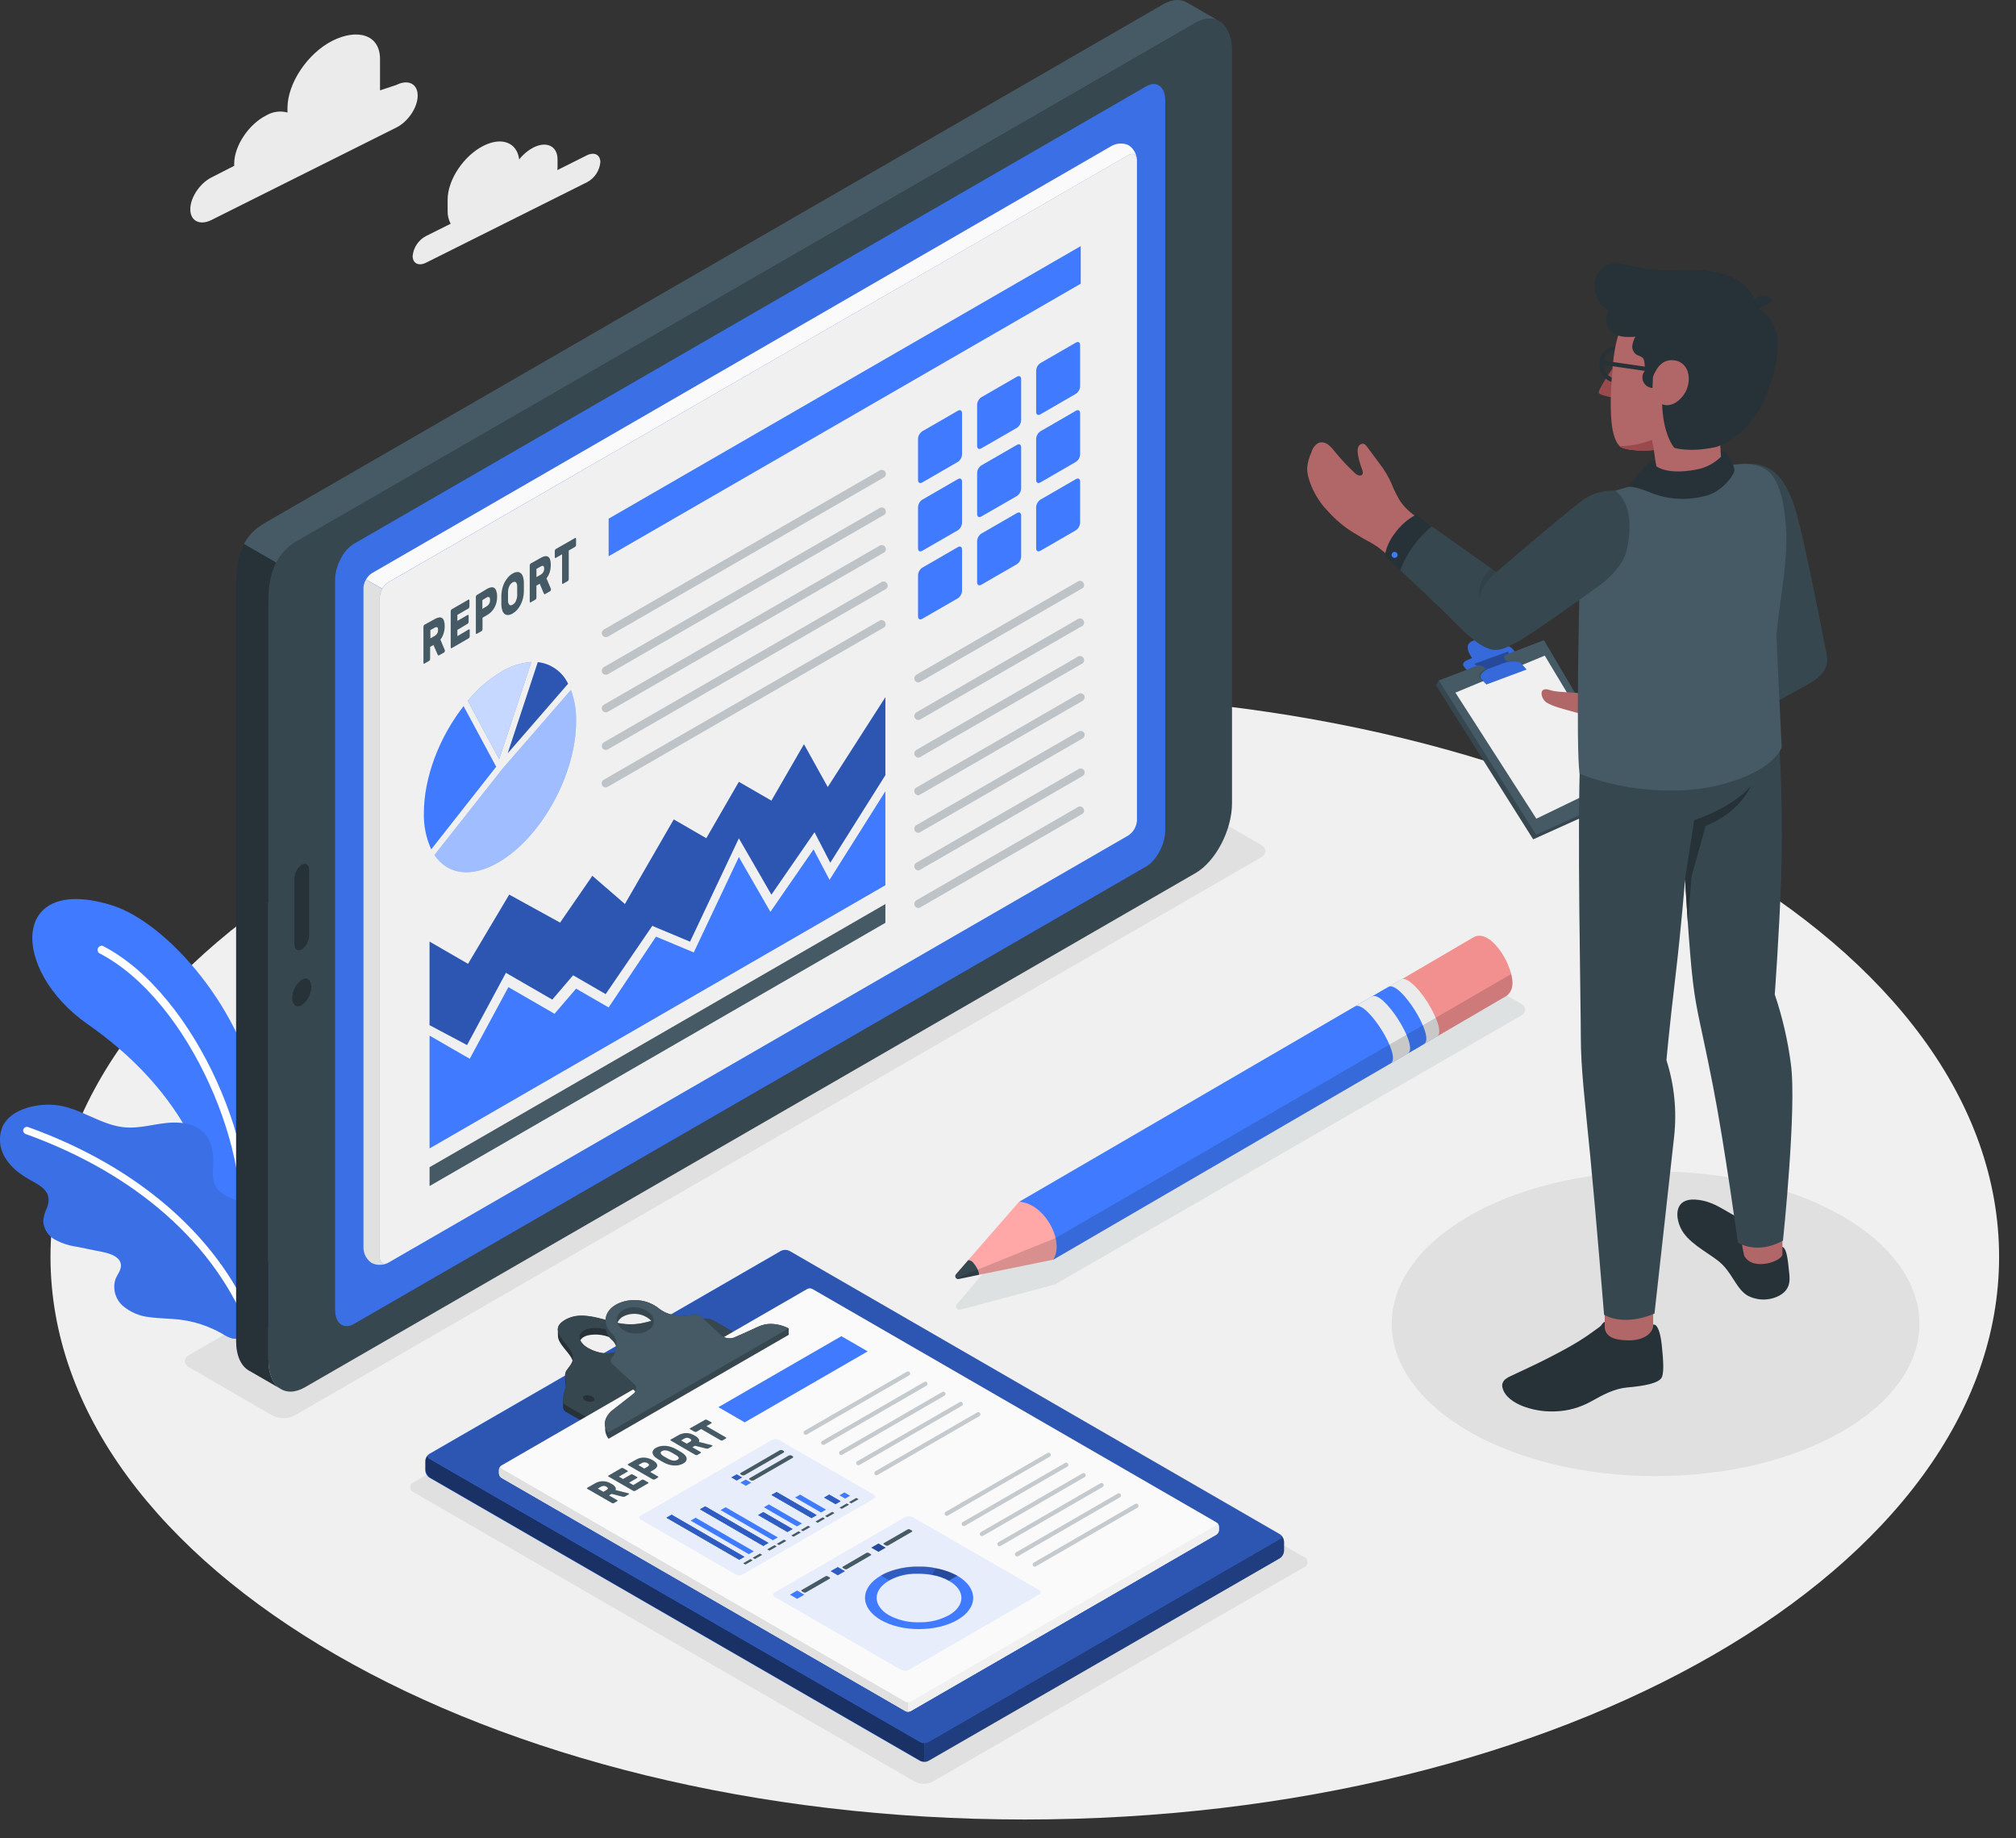 <svg width="102" height="93" viewBox="0 0 102 93" fill="none" xmlns="http://www.w3.org/2000/svg">
<rect x="0" y="0" width="102" height="93" fill="#333333" stroke="none"/>
<path d="M51.85 92.047C79.075 92.047 101.145 79.304 101.145 63.586C101.145 47.867 79.075 35.124 51.85 35.124C24.625 35.124 2.555 47.867 2.555 63.586C2.555 79.304 24.625 92.047 51.85 92.047Z" fill="#F0F0F0"/>
<path d="M83.766 74.676C91.139 74.676 97.115 71.225 97.115 66.969C97.115 62.712 91.139 59.261 83.766 59.261C76.393 59.261 70.416 62.712 70.416 66.969C70.416 71.225 76.393 74.676 83.766 74.676Z" fill="#E0E0E0"/>
<path d="M9.59 69.185L13.775 71.606C13.95 71.696 14.145 71.743 14.342 71.743C14.539 71.743 14.734 71.696 14.909 71.606L63.786 43.385C64.101 43.204 64.101 42.911 63.786 42.73L59.6 40.312C59.424 40.223 59.23 40.176 59.033 40.176C58.837 40.176 58.643 40.223 58.467 40.312L9.59 68.535C9.276 68.711 9.276 69.004 9.59 69.185Z" fill="#E0E0E0"/>
<path d="M65.969 79.292L47.194 90.13C47.053 90.202 46.897 90.24 46.738 90.24C46.58 90.24 46.424 90.202 46.282 90.13L20.947 75.503C20.892 75.484 20.845 75.449 20.811 75.401C20.777 75.354 20.759 75.298 20.759 75.24C20.759 75.181 20.777 75.125 20.811 75.077C20.845 75.03 20.892 74.995 20.947 74.976L39.72 64.138C39.861 64.066 40.018 64.028 40.176 64.028C40.335 64.028 40.491 64.066 40.632 64.138L65.969 78.765C66.024 78.784 66.072 78.819 66.106 78.866C66.14 78.914 66.158 78.97 66.158 79.028C66.158 79.087 66.14 79.143 66.106 79.191C66.072 79.238 66.024 79.273 65.969 79.292Z" fill="#E0E0E0"/>
<path opacity="0.1" d="M77.006 50.803L75.128 49.719C74.954 49.618 74.757 49.565 74.556 49.565C74.355 49.565 74.158 49.618 73.984 49.719L50.609 63.394L48.407 65.985C48.384 66.012 48.37 66.046 48.368 66.082C48.365 66.118 48.374 66.154 48.393 66.185C48.412 66.215 48.441 66.239 48.474 66.252C48.508 66.265 48.544 66.268 48.579 66.259L53.371 64.984L77.006 51.354C77.054 51.325 77.094 51.285 77.122 51.237C77.15 51.189 77.164 51.134 77.164 51.078C77.164 51.023 77.15 50.968 77.122 50.92C77.094 50.871 77.054 50.831 77.006 50.803Z" fill="#455A64"/>
<path d="M20.056 4.296L19.227 4.572V2.989C19.227 1.735 18.071 1.434 16.817 2.063C15.563 2.7 14.545 4.213 14.545 5.463V5.692C14.368 5.643 14.182 5.631 14 5.655C13.817 5.679 13.642 5.739 13.483 5.832C12.58 6.283 11.849 7.382 11.849 8.285V8.389L10.705 8.973C10.11 9.271 9.628 9.993 9.628 10.588C9.628 11.183 10.115 11.424 10.705 11.126L20.056 6.451C20.651 6.153 21.133 5.431 21.133 4.836C21.133 4.241 20.659 3.998 20.056 4.296Z" fill="#EBEBEB"/>
<path d="M29.701 7.853L28.197 8.606C28.205 8.549 28.209 8.491 28.209 8.434V8.066C28.209 7.396 27.665 7.124 26.994 7.46C26.712 7.608 26.465 7.815 26.269 8.066C26.161 7.216 25.396 6.908 24.467 7.373C23.462 7.875 22.648 9.097 22.648 10.1V10.665C22.642 10.893 22.695 11.118 22.801 11.319L21.554 11.942C21.366 12.041 21.205 12.185 21.087 12.362C20.969 12.539 20.897 12.742 20.878 12.954C20.878 13.325 21.182 13.476 21.554 13.291L29.701 9.218C29.889 9.118 30.049 8.974 30.166 8.797C30.284 8.621 30.356 8.418 30.375 8.206C30.375 7.826 30.073 7.675 29.701 7.853Z" fill="#EBEBEB"/>
<path d="M11.341 63.345L13.073 62.723C13.073 62.723 13.583 58.938 13.111 55.829C12.408 51.175 8.468 46.67 5.661 45.799C0.503 44.192 0.533 49.08 4.428 51.808C7.818 54.18 10.838 57.725 11.341 63.345Z" fill="#407BFF"/>
<path d="M12.192 63.131H12.171C12.119 63.117 12.075 63.085 12.046 63.04C12.017 62.995 12.006 62.941 12.015 62.889C12.944 58.638 9.644 50.595 5.003 48.211C4.969 48.179 4.947 48.137 4.939 48.092C4.931 48.046 4.938 47.999 4.959 47.958C4.98 47.917 5.014 47.884 5.056 47.864C5.097 47.844 5.144 47.838 5.19 47.847C9.98 50.306 13.38 58.587 12.415 62.976C12.402 63.023 12.372 63.065 12.331 63.094C12.291 63.122 12.241 63.135 12.192 63.131Z" fill="white"/>
<path d="M13.617 67.1C13.7 66.597 13.754 65.855 13.768 65.674C13.83 65.029 13.758 64.378 13.556 63.762C13.462 63.492 13.277 63.231 13.243 62.956C13.209 62.682 13.273 62.438 13.203 62.166C13.135 61.895 13.015 61.64 12.848 61.416C12.681 61.192 12.472 61.004 12.232 60.861C11.769 60.598 11.169 60.479 10.908 60.011C10.734 59.697 10.774 59.314 10.789 58.949C10.81 58.398 10.744 57.807 10.392 57.387C9.937 56.845 9.142 56.736 8.439 56.809C7.735 56.881 7.038 57.093 6.333 57.034C5.141 56.938 4.123 56.09 2.933 55.918C2.513 55.861 2.086 55.878 1.672 55.967C1.06 56.095 0.433 56.392 0.149 56.949C0.032 57.212 -0.017 57.499 0.005 57.785C0.027 58.072 0.121 58.348 0.276 58.59C0.606 59.133 1.126 59.478 1.677 59.777C2.227 60.077 2.65 60.402 2.372 61.114C2.274 61.315 2.212 61.53 2.187 61.752C2.192 61.947 2.249 62.138 2.351 62.304C2.452 62.471 2.596 62.609 2.767 62.704C3.11 62.89 3.483 63.014 3.87 63.069L5.223 63.343C5.617 63.424 6.101 63.602 6.12 64.004C6.133 64.253 5.946 64.461 5.85 64.693C5.77 64.929 5.761 65.185 5.824 65.426C5.888 65.668 6.021 65.886 6.207 66.053C6.588 66.381 7.061 66.584 7.561 66.633C8.056 66.705 8.558 66.697 9.049 66.752C9.816 66.84 10.559 67.082 11.231 67.464C11.395 67.577 11.575 67.663 11.767 67.719C12.058 67.78 13.564 67.417 13.617 67.1Z" fill="#407BFF"/>
<g opacity="0.1">
<path d="M13.617 67.1C13.7 66.597 13.754 65.855 13.768 65.674C13.83 65.029 13.758 64.378 13.556 63.762C13.462 63.492 13.277 63.231 13.243 62.956C13.209 62.682 13.273 62.438 13.203 62.166C13.135 61.895 13.015 61.64 12.848 61.416C12.681 61.192 12.472 61.004 12.232 60.861C11.769 60.598 11.169 60.479 10.908 60.011C10.734 59.697 10.774 59.314 10.789 58.949C10.81 58.398 10.744 57.807 10.392 57.387C9.937 56.845 9.142 56.736 8.439 56.809C7.735 56.881 7.038 57.093 6.333 57.034C5.141 56.938 4.123 56.09 2.933 55.918C2.513 55.861 2.086 55.878 1.672 55.967C1.06 56.095 0.433 56.392 0.149 56.949C0.032 57.212 -0.017 57.499 0.005 57.785C0.027 58.072 0.121 58.348 0.276 58.59C0.606 59.133 1.126 59.478 1.677 59.777C2.227 60.077 2.65 60.402 2.372 61.114C2.274 61.315 2.212 61.53 2.187 61.752C2.192 61.947 2.249 62.138 2.351 62.304C2.452 62.471 2.596 62.609 2.767 62.704C3.11 62.89 3.483 63.014 3.87 63.069L5.223 63.343C5.617 63.424 6.101 63.602 6.12 64.004C6.133 64.253 5.946 64.461 5.85 64.693C5.77 64.929 5.761 65.185 5.824 65.426C5.888 65.668 6.021 65.886 6.207 66.053C6.588 66.381 7.061 66.584 7.561 66.633C8.056 66.705 8.558 66.697 9.049 66.752C9.816 66.84 10.559 67.082 11.231 67.464C11.395 67.577 11.575 67.663 11.767 67.719C12.058 67.78 13.564 67.417 13.617 67.1Z" fill="black"/>
</g>
<path d="M12.799 67.568C12.764 67.564 12.731 67.551 12.703 67.53C12.675 67.508 12.654 67.48 12.642 67.447C10.942 62.969 6.917 59.391 1.296 57.368C1.25 57.351 1.212 57.316 1.191 57.272C1.17 57.227 1.167 57.176 1.183 57.13C1.201 57.084 1.236 57.047 1.28 57.026C1.324 57.005 1.375 57.002 1.422 57.017C7.146 59.078 11.254 62.736 12.988 67.315C12.997 67.338 13.002 67.362 13.001 67.386C13 67.411 12.995 67.435 12.985 67.457C12.975 67.48 12.961 67.5 12.943 67.516C12.926 67.533 12.905 67.546 12.882 67.555C12.856 67.566 12.827 67.57 12.799 67.568Z" fill="white"/>
<path d="M72.813 52.369L72.424 52.595L71.959 52.869L53.286 63.73C53.431 63.403 53.312 62.75 52.974 62.126C52.581 61.399 51.981 60.825 51.55 60.806L70.097 50.017L70.992 49.505C70.433 49.866 72.246 52.733 72.813 52.369Z" fill="#407BFF"/>
<path d="M70.935 49.53C71.182 49.375 71.615 49.836 72.029 50.421C72.582 51.199 73.032 52.227 72.707 52.431L72.07 52.803L71.84 52.933C72.165 52.72 71.715 51.698 71.162 50.922C70.765 50.361 70.312 49.932 70.06 50.038L70.935 49.53Z" fill="#EBEBEB"/>
<path d="M70.247 49.93C70.818 49.571 72.629 52.452 72.057 52.811L71.19 53.317C71.762 52.958 69.954 50.079 69.382 50.438L70.247 49.93Z" fill="#407BFF"/>
<path d="M68.555 50.916L69.405 50.416C69.962 50.059 71.742 52.824 71.264 53.268L71.234 53.292L70.37 53.789C70.937 53.419 69.122 50.553 68.555 50.916Z" fill="#EBEBEB"/>
<path d="M48.99 63.747L48.369 64.461L48.99 63.747Z" fill="#E0E0E0"/>
<path d="M52.886 61.577C52.529 61.131 52.048 60.808 51.555 60.804L48.99 63.743C49.093 63.76 49.188 63.81 49.258 63.887C49.56 64.291 49.532 64.491 49.532 64.491L53.287 63.726C53.657 63.158 53.406 62.234 52.886 61.577Z" fill="#FFA8A7"/>
<path d="M49.257 63.892C49.226 63.849 49.186 63.814 49.139 63.789C49.093 63.764 49.042 63.75 48.989 63.747L48.369 64.461C48.348 64.484 48.334 64.513 48.331 64.544C48.328 64.575 48.334 64.607 48.35 64.634C48.365 64.661 48.389 64.682 48.418 64.695C48.447 64.707 48.478 64.71 48.509 64.703L49.531 64.491C49.531 64.491 49.576 64.297 49.257 63.892Z" fill="#37474F"/>
<path d="M76.218 50.383L72.818 52.371C72.799 52.382 72.779 52.39 72.758 52.395C72.99 52.123 72.559 51.158 72.034 50.421C71.651 49.883 71.197 49.467 70.939 49.53L74.488 47.454C75.266 46.912 76.29 48.381 76.494 49.43C76.582 49.828 76.505 50.178 76.218 50.383Z" fill="#F28F8F"/>
<path opacity="0.15" d="M76.218 50.383C76.505 50.17 76.571 49.828 76.49 49.43C76.49 49.382 76.467 49.331 76.454 49.28L53.406 62.631L48.38 64.667C48.397 64.683 48.418 64.695 48.44 64.701C48.463 64.708 48.487 64.708 48.51 64.703L49.532 64.491L53.287 63.726L76.218 50.383Z" fill="black"/>
<path d="M61.66 1.053C61.342 0.881 60.929 0.907 60.479 1.166L15.432 27.17C14.89 27.517 14.45 28.002 14.157 28.575L12.342 27.525C12.739 26.771 13.302 26.514 13.793 26.229L58.845 0.22C59.317 -0.05 59.744 -0.063 60.067 0.133L61.66 1.053Z" fill="#455A64"/>
<path d="M12.597 69.338C12.199 69.115 11.946 68.588 11.946 67.838V29.765C11.946 28.915 12.006 28.152 12.348 27.525L14.163 28.575C14.116 28.66 14.071 28.749 14.027 28.841C13.982 28.932 13.961 28.987 13.933 29.053C13.927 29.064 13.923 29.075 13.921 29.087C13.883 29.171 13.851 29.257 13.823 29.344C13.791 29.433 13.763 29.525 13.74 29.614C13.719 29.684 13.701 29.755 13.689 29.827C13.62 30.115 13.584 30.41 13.583 30.706V68.777C13.583 69.536 13.84 70.067 14.241 70.286L12.597 69.338Z" fill="#263238"/>
<path d="M60.479 1.164L15.024 27.368C14.002 27.959 13.581 28.972 13.581 30.343V68.779C13.581 70.144 14.41 70.768 15.432 70.18L60.484 44.171C61.506 43.582 62.334 41.997 62.334 40.635V2.562C62.33 1.2 61.493 0.573 60.479 1.164Z" fill="#37474F"/>
<path d="M57.997 43.831L17.913 66.973C17.384 67.279 16.955 66.954 16.955 66.246V29.342C16.955 28.634 17.38 27.814 17.913 27.508L57.997 4.366C58.526 4.06 58.955 4.385 58.955 5.093V41.997C58.955 42.705 58.517 43.525 57.997 43.831Z" fill="#407BFF"/>
<path opacity="0.1" d="M57.997 43.831L17.913 66.973C17.384 67.279 16.955 66.954 16.955 66.246V29.342C16.955 28.634 17.38 27.814 17.913 27.508L57.997 4.366C58.526 4.06 58.955 4.385 58.955 5.093V41.997C58.955 42.705 58.517 43.525 57.997 43.831Z" fill="black"/>
<path d="M15.75 49.93C15.747 50.111 15.702 50.288 15.618 50.448C15.534 50.608 15.414 50.747 15.268 50.852C15.002 51.005 14.785 50.842 14.785 50.487C14.788 50.306 14.833 50.129 14.917 49.968C15.001 49.808 15.121 49.67 15.268 49.564C15.533 49.407 15.75 49.571 15.75 49.93Z" fill="#263238"/>
<path d="M15.269 43.744C15.154 43.826 15.061 43.933 14.995 44.058C14.93 44.183 14.895 44.321 14.893 44.462V47.747C14.893 48.024 15.06 48.151 15.269 48.03C15.383 47.948 15.476 47.841 15.541 47.716C15.606 47.592 15.641 47.454 15.643 47.314V44.029C15.643 43.752 15.475 43.625 15.269 43.744Z" fill="#263238"/>
<path d="M57.52 8.03C57.49 7.8 57.307 7.717 57.095 7.845L19.651 29.455C19.523 29.538 19.417 29.651 19.341 29.784L18.519 29.317C18.558 29.248 18.605 29.185 18.659 29.128L18.699 29.087C18.738 29.05 18.782 29.017 18.829 28.989L56.262 7.371C56.466 7.264 56.701 7.234 56.925 7.286C56.991 7.298 57.054 7.322 57.112 7.356C57.139 7.372 57.165 7.389 57.188 7.409C57.206 7.421 57.222 7.435 57.235 7.452C57.248 7.461 57.26 7.473 57.269 7.486C57.291 7.508 57.311 7.532 57.329 7.558C57.345 7.578 57.36 7.6 57.373 7.622C57.405 7.671 57.431 7.723 57.452 7.777C57.466 7.806 57.478 7.837 57.488 7.868C57.488 7.892 57.499 7.913 57.505 7.938C57.512 7.968 57.517 7.999 57.52 8.03Z" fill="#FAFAFA"/>
<path d="M19.457 63.936C19.313 63.936 19.213 63.821 19.213 63.622V30.215C19.219 30.065 19.263 29.919 19.34 29.791L18.518 29.317C18.468 29.401 18.431 29.493 18.407 29.589C18.399 29.624 18.394 29.66 18.39 29.697C18.389 29.715 18.389 29.732 18.39 29.75V63.148C18.395 63.295 18.436 63.44 18.507 63.569C18.579 63.699 18.68 63.809 18.803 63.892C18.958 63.971 19.133 64.002 19.306 63.981C19.428 63.975 19.546 63.939 19.651 63.877C19.592 63.911 19.526 63.932 19.457 63.936Z" fill="#E0E0E0"/>
<path d="M57.524 8.1C57.524 7.819 57.326 7.707 57.086 7.845L19.651 29.457C19.523 29.54 19.417 29.652 19.341 29.784C19.265 29.916 19.221 30.064 19.213 30.215V63.622C19.213 63.902 19.41 64.015 19.651 63.877L57.086 42.267C57.213 42.183 57.319 42.071 57.395 41.939C57.471 41.806 57.515 41.658 57.524 41.506V8.1Z" fill="#F0F0F0"/>
<path d="M25.105 38.788L23.029 41.429L21.818 42.968C21.556 42.391 21.429 41.763 21.446 41.13C21.446 39.355 22.213 37.305 23.456 35.722L23.73 36.232L25.105 38.788Z" fill="#407BFF"/>
<path d="M26.883 33.488L25.258 38.408L24.516 37.043L23.666 35.452C24.144 34.867 24.719 34.37 25.366 33.981C25.826 33.699 26.346 33.53 26.883 33.488Z" fill="#407BFF"/>
<path d="M28.741 34.589L25.688 38.106L27.211 33.497C27.538 33.533 27.85 33.653 28.118 33.844C28.386 34.035 28.601 34.291 28.741 34.589Z" fill="#407BFF"/>
<path d="M29.147 36.489C29.147 39.173 27.383 42.377 25.213 43.627C23.866 44.407 22.663 44.264 21.983 43.255L25.401 38.92L25.42 38.896L28.886 34.906C29.07 35.413 29.158 35.949 29.147 36.489Z" fill="#407BFF"/>
<path opacity="0.7" d="M26.883 33.488L25.258 38.408L24.516 37.043L23.666 35.452C24.144 34.867 24.719 34.37 25.366 33.981C25.826 33.699 26.346 33.53 26.883 33.488Z" fill="white"/>
<path opacity="0.3" d="M28.741 34.589L25.688 38.106L27.211 33.497C27.538 33.533 27.85 33.653 28.118 33.844C28.386 34.035 28.601 34.291 28.741 34.589Z" fill="black"/>
<path opacity="0.5" d="M29.147 36.489C29.147 39.173 27.383 42.377 25.213 43.627C23.866 44.407 22.663 44.264 21.983 43.255L25.401 38.92L25.42 38.896L28.886 34.906C29.07 35.413 29.158 35.949 29.147 36.489Z" fill="white"/>
<path d="M21.987 31.323C22.052 31.282 22.124 31.253 22.2 31.238C22.255 31.226 22.312 31.235 22.361 31.263C22.411 31.297 22.448 31.347 22.463 31.406C22.49 31.491 22.502 31.58 22.499 31.669C22.501 31.799 22.482 31.928 22.442 32.052C22.407 32.162 22.353 32.266 22.283 32.358L22.508 32.895C22.51 32.904 22.51 32.914 22.508 32.923C22.508 32.941 22.503 32.958 22.495 32.974C22.489 32.988 22.48 33 22.468 33.008L22.219 33.15C22.195 33.165 22.178 33.165 22.168 33.15C22.157 33.14 22.148 33.128 22.142 33.114L21.93 32.63L21.762 32.727V33.329C21.762 33.35 21.757 33.371 21.747 33.39C21.74 33.407 21.728 33.422 21.713 33.433L21.473 33.571C21.468 33.575 21.462 33.578 21.456 33.578C21.45 33.578 21.444 33.575 21.439 33.571C21.433 33.565 21.429 33.558 21.427 33.55C21.424 33.543 21.423 33.534 21.424 33.526V31.712C21.424 31.69 21.429 31.669 21.439 31.65C21.445 31.632 21.457 31.617 21.473 31.607L21.987 31.323ZM21.775 32.294L21.987 32.175C22.038 32.145 22.081 32.104 22.115 32.056C22.149 31.998 22.166 31.932 22.164 31.865C22.164 31.786 22.147 31.741 22.115 31.731C22.093 31.726 22.07 31.726 22.048 31.731C22.026 31.736 22.005 31.745 21.987 31.758L21.775 31.877V32.294Z" fill="#455A64"/>
<path d="M23.717 31.841C23.722 31.837 23.728 31.835 23.734 31.835C23.74 31.835 23.746 31.837 23.751 31.841C23.756 31.847 23.761 31.854 23.763 31.862C23.766 31.87 23.767 31.878 23.766 31.886V32.185C23.766 32.207 23.761 32.228 23.751 32.247C23.744 32.264 23.732 32.279 23.717 32.29L22.852 32.789C22.847 32.793 22.841 32.795 22.835 32.795C22.829 32.795 22.823 32.793 22.818 32.789C22.812 32.783 22.808 32.776 22.805 32.768C22.803 32.761 22.802 32.752 22.803 32.744V30.93C22.803 30.908 22.808 30.887 22.818 30.868C22.825 30.851 22.837 30.836 22.852 30.825L23.702 30.334C23.707 30.331 23.713 30.329 23.719 30.329C23.725 30.329 23.731 30.331 23.736 30.334C23.741 30.341 23.746 30.348 23.748 30.355C23.751 30.363 23.752 30.371 23.751 30.379V30.679C23.751 30.7 23.746 30.721 23.736 30.74C23.729 30.757 23.717 30.772 23.702 30.783L23.141 31.106V31.41L23.662 31.108C23.666 31.104 23.672 31.102 23.679 31.102C23.685 31.102 23.691 31.104 23.696 31.108C23.701 31.114 23.706 31.121 23.708 31.129C23.711 31.136 23.712 31.145 23.711 31.153V31.45C23.711 31.472 23.706 31.493 23.696 31.512C23.689 31.529 23.677 31.544 23.662 31.554L23.141 31.867V32.181L23.717 31.841Z" fill="#455A64"/>
<path d="M24.637 29.793C24.702 29.753 24.774 29.725 24.849 29.712C24.904 29.701 24.962 29.712 25.008 29.744C25.058 29.781 25.093 29.833 25.11 29.892C25.14 29.981 25.154 30.073 25.153 30.167C25.154 30.271 25.143 30.375 25.119 30.477C25.096 30.569 25.062 30.657 25.017 30.74C24.973 30.818 24.919 30.889 24.858 30.953C24.795 31.017 24.723 31.073 24.645 31.116L24.413 31.25V31.824C24.413 31.846 24.407 31.866 24.398 31.886C24.392 31.904 24.379 31.919 24.362 31.928L24.124 32.066C24.12 32.071 24.114 32.073 24.107 32.073C24.101 32.073 24.095 32.071 24.09 32.066C24.085 32.06 24.081 32.053 24.078 32.046C24.076 32.038 24.075 32.03 24.076 32.022V30.207C24.075 30.186 24.08 30.164 24.09 30.145C24.096 30.128 24.108 30.113 24.124 30.103L24.637 29.793ZM24.405 30.804L24.617 30.674C24.674 30.642 24.72 30.595 24.751 30.538C24.782 30.481 24.797 30.416 24.794 30.352C24.794 30.273 24.779 30.226 24.745 30.209C24.724 30.202 24.701 30.201 24.678 30.204C24.656 30.208 24.635 30.217 24.617 30.23L24.405 30.36V30.804Z" fill="#455A64"/>
<path d="M25.366 30.105C25.371 29.996 25.386 29.888 25.411 29.782C25.436 29.676 25.473 29.573 25.521 29.476C25.569 29.381 25.629 29.293 25.698 29.212C25.765 29.133 25.845 29.066 25.936 29.015C26.007 28.969 26.089 28.943 26.174 28.938C26.237 28.936 26.299 28.957 26.348 28.998C26.401 29.046 26.44 29.108 26.461 29.176C26.488 29.264 26.503 29.355 26.505 29.446C26.505 29.525 26.505 29.61 26.505 29.697C26.505 29.784 26.505 29.869 26.505 29.948C26.501 30.056 26.486 30.163 26.461 30.269C26.435 30.375 26.397 30.479 26.348 30.577C26.302 30.672 26.243 30.76 26.174 30.84C26.106 30.919 26.025 30.985 25.936 31.038C25.864 31.083 25.782 31.11 25.698 31.114C25.633 31.118 25.57 31.096 25.521 31.053C25.469 31.005 25.431 30.943 25.411 30.874C25.384 30.787 25.369 30.696 25.366 30.604C25.366 30.528 25.366 30.447 25.366 30.36C25.366 30.273 25.366 30.186 25.366 30.105ZM26.167 30.128C26.167 30.092 26.167 30.054 26.167 30.014C26.167 29.973 26.167 29.929 26.167 29.886C26.167 29.844 26.167 29.801 26.167 29.761C26.167 29.72 26.167 29.686 26.167 29.657C26.166 29.616 26.16 29.576 26.148 29.538C26.141 29.509 26.125 29.482 26.104 29.461C26.085 29.442 26.06 29.432 26.034 29.431C25.999 29.434 25.965 29.445 25.936 29.463C25.898 29.484 25.865 29.512 25.838 29.546C25.809 29.578 25.785 29.615 25.768 29.654C25.748 29.695 25.733 29.738 25.723 29.782C25.713 29.828 25.706 29.875 25.704 29.922C25.704 29.956 25.704 29.994 25.704 30.035C25.704 30.075 25.704 30.116 25.704 30.16C25.704 30.205 25.704 30.245 25.704 30.286C25.704 30.326 25.704 30.362 25.704 30.396C25.702 30.467 25.724 30.536 25.768 30.592C25.804 30.632 25.859 30.632 25.936 30.592C26.011 30.549 26.07 30.482 26.104 30.402C26.141 30.316 26.164 30.223 26.169 30.128H26.167Z" fill="#455A64"/>
<path d="M27.355 28.224C27.42 28.184 27.492 28.155 27.567 28.139C27.622 28.128 27.679 28.136 27.729 28.163C27.779 28.197 27.815 28.247 27.833 28.305C27.858 28.391 27.87 28.481 27.867 28.571C27.868 28.7 27.849 28.829 27.812 28.953C27.776 29.063 27.721 29.166 27.65 29.257L27.875 29.795C27.877 29.804 27.877 29.813 27.875 29.822C27.875 29.84 27.871 29.858 27.863 29.873C27.858 29.887 27.848 29.899 27.835 29.907L27.586 30.052C27.563 30.065 27.546 30.067 27.535 30.052C27.525 30.041 27.516 30.029 27.51 30.016L27.308 29.531L27.14 29.627V30.228C27.14 30.25 27.135 30.271 27.125 30.29C27.119 30.308 27.107 30.323 27.091 30.334L26.851 30.471C26.849 30.473 26.846 30.475 26.843 30.476C26.84 30.477 26.837 30.478 26.834 30.478C26.831 30.478 26.828 30.477 26.825 30.476C26.822 30.475 26.819 30.473 26.817 30.471C26.811 30.465 26.807 30.458 26.805 30.45C26.802 30.442 26.801 30.434 26.802 30.426V28.611C26.802 28.59 26.807 28.569 26.817 28.549C26.824 28.532 26.836 28.518 26.851 28.507L27.355 28.224ZM27.142 29.193L27.355 29.074C27.405 29.045 27.449 29.005 27.482 28.957C27.517 28.899 27.534 28.832 27.531 28.764C27.531 28.686 27.514 28.641 27.482 28.63C27.46 28.626 27.437 28.627 27.415 28.632C27.393 28.637 27.373 28.646 27.355 28.66L27.142 28.779V29.193Z" fill="#455A64"/>
<path d="M29.097 27.217C29.102 27.213 29.108 27.211 29.114 27.211C29.12 27.211 29.126 27.213 29.131 27.217C29.137 27.223 29.141 27.231 29.143 27.239C29.146 27.247 29.147 27.255 29.146 27.264V27.561C29.146 27.583 29.141 27.604 29.131 27.623C29.124 27.64 29.112 27.655 29.097 27.665L28.776 27.85V29.291C28.777 29.313 28.771 29.334 28.761 29.353C28.755 29.37 28.743 29.386 28.727 29.395L28.487 29.533C28.483 29.538 28.477 29.54 28.47 29.54C28.464 29.54 28.458 29.538 28.453 29.533C28.448 29.528 28.443 29.52 28.441 29.513C28.438 29.505 28.437 29.497 28.438 29.489V28.042L28.117 28.226C28.113 28.231 28.107 28.233 28.1 28.233C28.094 28.233 28.088 28.231 28.083 28.226C28.078 28.22 28.074 28.213 28.071 28.206C28.069 28.198 28.068 28.19 28.069 28.182V27.884C28.068 27.862 28.073 27.84 28.083 27.821C28.091 27.803 28.102 27.789 28.117 27.778L29.097 27.217Z" fill="#455A64"/>
<path d="M30.794 26.239L54.68 12.45V14.352L30.794 28.141V26.239Z" fill="#407BFF"/>
<g opacity="0.3">
<path d="M30.647 32.23C30.612 32.23 30.578 32.221 30.547 32.204C30.516 32.186 30.491 32.161 30.473 32.13C30.448 32.083 30.442 32.029 30.455 31.977C30.468 31.925 30.501 31.881 30.545 31.852L44.547 23.776C44.593 23.763 44.641 23.765 44.685 23.782C44.729 23.799 44.767 23.83 44.791 23.87C44.815 23.911 44.825 23.958 44.82 24.005C44.814 24.052 44.793 24.096 44.76 24.129L30.76 32.205C30.726 32.223 30.687 32.232 30.647 32.23Z" fill="#455A64"/>
<path d="M30.647 34.132C30.612 34.132 30.578 34.123 30.547 34.106C30.516 34.088 30.491 34.063 30.473 34.032C30.448 33.985 30.442 33.93 30.455 33.879C30.468 33.827 30.501 33.783 30.545 33.754L44.547 25.678C44.593 25.665 44.641 25.667 44.685 25.684C44.729 25.701 44.767 25.732 44.791 25.772C44.815 25.813 44.825 25.86 44.82 25.907C44.814 25.954 44.793 25.998 44.76 26.031L30.76 34.106C30.726 34.125 30.687 34.134 30.647 34.132Z" fill="#455A64"/>
<path d="M30.647 36.034C30.612 36.034 30.578 36.025 30.547 36.008C30.516 35.99 30.491 35.965 30.473 35.934C30.448 35.887 30.442 35.832 30.455 35.781C30.468 35.729 30.501 35.685 30.545 35.656L44.547 27.58C44.593 27.567 44.641 27.569 44.685 27.586C44.729 27.603 44.767 27.634 44.791 27.674C44.815 27.715 44.825 27.762 44.82 27.809C44.814 27.856 44.793 27.9 44.76 27.933L30.76 36.008C30.726 36.027 30.687 36.036 30.647 36.034Z" fill="#455A64"/>
<path d="M30.647 37.936C30.612 37.936 30.578 37.927 30.547 37.91C30.516 37.892 30.491 37.867 30.473 37.836C30.448 37.789 30.442 37.734 30.455 37.683C30.468 37.631 30.501 37.587 30.545 37.558L44.547 29.482C44.57 29.459 44.598 29.441 44.628 29.429C44.659 29.418 44.692 29.414 44.724 29.417C44.757 29.421 44.788 29.432 44.816 29.449C44.843 29.467 44.867 29.491 44.883 29.518C44.9 29.547 44.911 29.578 44.913 29.61C44.916 29.643 44.911 29.676 44.9 29.706C44.888 29.737 44.869 29.764 44.845 29.786C44.82 29.808 44.791 29.824 44.76 29.833L30.76 37.908C30.726 37.928 30.687 37.937 30.647 37.936Z" fill="#455A64"/>
<path d="M30.647 39.84C30.61 39.839 30.574 39.828 30.542 39.809C30.51 39.789 30.484 39.762 30.466 39.73C30.441 39.682 30.435 39.628 30.448 39.576C30.462 39.525 30.494 39.48 30.539 39.451L44.541 31.376C44.586 31.363 44.633 31.365 44.677 31.382C44.72 31.399 44.757 31.43 44.781 31.47C44.805 31.51 44.815 31.557 44.81 31.603C44.805 31.649 44.785 31.693 44.753 31.727L30.753 39.802C30.722 39.824 30.685 39.837 30.647 39.84Z" fill="#455A64"/>
</g>
<path d="M46.661 21.819L48.463 20.78C48.584 20.71 48.675 20.767 48.675 20.908V22.988C48.672 23.063 48.651 23.137 48.614 23.203C48.577 23.268 48.525 23.325 48.463 23.366L46.661 24.408C46.54 24.478 46.448 24.42 46.448 24.28V22.2C46.452 22.124 46.473 22.051 46.51 21.985C46.547 21.919 46.598 21.862 46.661 21.819Z" fill="#407BFF"/>
<path d="M49.65 20.096L51.452 19.057C51.573 18.987 51.665 19.042 51.665 19.182V21.263C51.661 21.338 51.64 21.412 51.603 21.478C51.567 21.544 51.515 21.601 51.452 21.643L49.65 22.682C49.529 22.752 49.438 22.697 49.438 22.557V20.476C49.441 20.401 49.462 20.327 49.499 20.261C49.535 20.195 49.587 20.138 49.65 20.096Z" fill="#407BFF"/>
<path d="M52.636 18.37L54.436 17.331C54.557 17.261 54.649 17.318 54.649 17.459V19.541C54.645 19.617 54.624 19.691 54.587 19.757C54.551 19.823 54.499 19.879 54.436 19.922L52.636 20.963C52.515 21.033 52.424 20.976 52.424 20.835V18.755C52.427 18.679 52.447 18.604 52.484 18.537C52.521 18.471 52.573 18.413 52.636 18.37Z" fill="#407BFF"/>
<path d="M46.661 25.279L48.463 24.238C48.584 24.168 48.675 24.225 48.675 24.365V26.446C48.672 26.521 48.651 26.595 48.614 26.661C48.577 26.727 48.526 26.784 48.463 26.826L46.661 27.865C46.54 27.935 46.448 27.878 46.448 27.738V25.659C46.452 25.584 46.472 25.51 46.509 25.444C46.546 25.378 46.598 25.321 46.661 25.279Z" fill="#407BFF"/>
<path d="M49.65 23.545L51.452 22.506C51.573 22.436 51.665 22.491 51.665 22.631V24.712C51.661 24.787 51.64 24.861 51.603 24.927C51.567 24.993 51.515 25.049 51.452 25.092L49.65 26.129C49.529 26.199 49.438 26.144 49.438 26.004V23.923C49.441 23.848 49.462 23.775 49.499 23.709C49.536 23.643 49.588 23.587 49.65 23.545Z" fill="#407BFF"/>
<path d="M52.636 21.822L54.436 20.78C54.557 20.71 54.649 20.767 54.649 20.908V22.988C54.645 23.063 54.624 23.137 54.587 23.203C54.551 23.268 54.499 23.324 54.436 23.366L52.636 24.408C52.515 24.478 52.424 24.42 52.424 24.28V22.2C52.427 22.125 52.448 22.051 52.485 21.985C52.522 21.92 52.574 21.863 52.636 21.822Z" fill="#407BFF"/>
<path d="M46.661 28.72L48.463 27.678C48.584 27.608 48.675 27.665 48.675 27.806V29.886C48.672 29.962 48.651 30.035 48.614 30.102C48.577 30.168 48.526 30.224 48.463 30.267L46.661 31.306C46.54 31.376 46.448 31.318 46.448 31.18V29.104C46.451 29.028 46.471 28.953 46.508 28.886C46.545 28.82 46.597 28.762 46.661 28.72Z" fill="#407BFF"/>
<path d="M49.65 26.994L51.452 25.955C51.573 25.885 51.665 25.942 51.665 26.08V28.161C51.661 28.236 51.64 28.31 51.603 28.376C51.567 28.442 51.515 28.498 51.452 28.541L49.65 29.582C49.529 29.652 49.438 29.595 49.438 29.455V27.374C49.441 27.299 49.462 27.225 49.499 27.159C49.535 27.093 49.587 27.036 49.65 26.994Z" fill="#407BFF"/>
<path d="M52.636 25.279L54.436 24.238C54.557 24.168 54.649 24.225 54.649 24.365V26.446C54.645 26.521 54.624 26.595 54.587 26.661C54.551 26.727 54.499 26.784 54.436 26.826L52.636 27.865C52.515 27.935 52.424 27.878 52.424 27.738V25.659C52.427 25.584 52.448 25.51 52.485 25.444C52.522 25.378 52.574 25.322 52.636 25.279Z" fill="#407BFF"/>
<path d="M21.734 59.048L44.796 45.735V46.685L21.734 60.001V59.048Z" fill="#455A64"/>
<path d="M21.734 58.099V52.391L23.766 53.564L25.723 49.938L28.056 51.286L29.147 50.015L30.794 50.965L33.191 47.384L35.101 48.183L37.383 43.357L38.979 46.13L41.16 42.97L41.971 44.511L44.796 40.029V44.783L21.734 58.099Z" fill="#407BFF"/>
<path d="M21.734 51.861L23.63 52.867L25.596 49.212L27.942 50.567L28.996 49.337L30.643 50.289L33.002 46.838L34.912 47.637L37.383 42.407L39.03 45.259L41.211 42.099L42.008 43.642L44.796 39.213V35.273L41.88 39.819L40.677 37.651L39.03 40.505L37.383 39.553L35.736 42.407L34.09 41.455L31.618 45.735L29.971 44.309L28.339 46.676L25.764 45.259L23.681 48.761L21.734 47.637V51.861Z" fill="#407BFF"/>
<path opacity="0.3" d="M21.734 51.861L23.63 52.867L25.596 49.212L27.942 50.567L28.996 49.337L30.643 50.289L33.002 46.838L34.912 47.637L37.383 42.407L39.03 45.259L41.211 42.099L42.008 43.642L44.796 39.213V35.273L41.88 39.819L40.677 37.651L39.03 40.505L37.383 39.553L35.736 42.407L34.09 41.455L31.618 45.735L29.971 44.309L28.339 46.676L25.764 45.259L23.681 48.761L21.734 47.637V51.861Z" fill="black"/>
<g opacity="0.3">
<path d="M46.444 34.525C46.402 34.52 46.363 34.502 46.332 34.474C46.301 34.447 46.278 34.41 46.267 34.37C46.256 34.33 46.258 34.287 46.271 34.247C46.284 34.208 46.309 34.173 46.342 34.147L54.578 29.391C54.624 29.377 54.672 29.379 54.716 29.396C54.76 29.413 54.797 29.444 54.822 29.485C54.846 29.525 54.856 29.573 54.851 29.62C54.845 29.666 54.824 29.71 54.791 29.744L46.554 34.498C46.521 34.517 46.483 34.527 46.444 34.525Z" fill="#455A64"/>
<path d="M46.444 36.427C46.402 36.422 46.363 36.404 46.332 36.376C46.301 36.349 46.278 36.312 46.267 36.272C46.256 36.231 46.258 36.189 46.271 36.149C46.284 36.109 46.309 36.075 46.342 36.049L54.578 31.293C54.624 31.279 54.672 31.281 54.716 31.298C54.76 31.315 54.797 31.346 54.822 31.387C54.846 31.427 54.856 31.475 54.851 31.521C54.845 31.568 54.824 31.612 54.791 31.646L46.554 36.4C46.521 36.419 46.483 36.429 46.444 36.427Z" fill="#455A64"/>
<path d="M46.444 38.329C46.402 38.323 46.363 38.306 46.332 38.278C46.301 38.251 46.278 38.214 46.267 38.174C46.256 38.133 46.258 38.091 46.271 38.051C46.284 38.011 46.309 37.977 46.342 37.951L54.578 33.195C54.624 33.181 54.672 33.183 54.716 33.2C54.76 33.217 54.797 33.248 54.822 33.289C54.846 33.329 54.856 33.377 54.851 33.423C54.845 33.47 54.824 33.514 54.791 33.548L46.554 38.301C46.521 38.321 46.483 38.331 46.444 38.329Z" fill="#455A64"/>
<path d="M46.444 40.231C46.402 40.225 46.363 40.208 46.332 40.18C46.301 40.152 46.278 40.116 46.267 40.076C46.256 40.035 46.258 39.993 46.271 39.953C46.284 39.913 46.309 39.878 46.342 39.853L54.578 35.099C54.625 35.075 54.679 35.068 54.731 35.082C54.782 35.095 54.826 35.127 54.855 35.171C54.88 35.218 54.886 35.273 54.873 35.325C54.859 35.376 54.827 35.421 54.782 35.45L46.546 40.203C46.515 40.222 46.48 40.231 46.444 40.231Z" fill="#455A64"/>
<path d="M46.444 42.133C46.402 42.127 46.363 42.11 46.332 42.082C46.301 42.054 46.278 42.018 46.267 41.978C46.256 41.937 46.258 41.895 46.271 41.855C46.284 41.815 46.309 41.78 46.342 41.755L54.578 37.001C54.625 36.977 54.679 36.97 54.731 36.984C54.782 36.997 54.826 37.029 54.855 37.073C54.88 37.12 54.886 37.175 54.873 37.226C54.859 37.278 54.827 37.323 54.782 37.352L46.546 42.105C46.515 42.123 46.48 42.133 46.444 42.133Z" fill="#455A64"/>
<path d="M46.444 44.035C46.402 44.029 46.363 44.011 46.332 43.984C46.301 43.956 46.278 43.92 46.267 43.88C46.256 43.839 46.258 43.797 46.271 43.757C46.284 43.717 46.309 43.682 46.342 43.657L54.578 38.903C54.625 38.878 54.679 38.872 54.731 38.886C54.782 38.899 54.826 38.931 54.855 38.975C54.88 39.022 54.886 39.077 54.873 39.128C54.859 39.18 54.827 39.225 54.782 39.254L46.546 44.007C46.515 44.026 46.48 44.035 46.444 44.035Z" fill="#455A64"/>
<path d="M46.444 45.937C46.402 45.931 46.363 45.913 46.332 45.886C46.301 45.858 46.278 45.822 46.267 45.782C46.256 45.741 46.258 45.699 46.271 45.659C46.284 45.619 46.309 45.584 46.342 45.559L54.578 40.805C54.623 40.792 54.671 40.794 54.715 40.811C54.758 40.828 54.794 40.859 54.819 40.899C54.843 40.939 54.853 40.986 54.848 41.032C54.843 41.078 54.823 41.122 54.791 41.155L46.554 45.909C46.521 45.929 46.483 45.938 46.444 45.937Z" fill="#455A64"/>
</g>
<path d="M21.509 73.928V74.368C21.512 74.444 21.533 74.518 21.57 74.584C21.607 74.651 21.659 74.708 21.721 74.751L46.532 89.074C46.6 89.108 46.676 89.126 46.752 89.126C46.829 89.126 46.905 89.108 46.974 89.074L64.754 78.831C64.817 78.788 64.868 78.731 64.905 78.665C64.942 78.598 64.963 78.524 64.966 78.448V78.002C64.963 77.926 64.942 77.852 64.906 77.786C64.869 77.719 64.817 77.662 64.754 77.62L39.944 63.284C39.876 63.249 39.8 63.231 39.724 63.231C39.647 63.231 39.572 63.249 39.504 63.284L21.73 73.546C21.666 73.588 21.612 73.644 21.574 73.711C21.535 73.777 21.513 73.852 21.509 73.928Z" fill="#407BFF"/>
<path opacity="0.5" d="M64.784 77.628C64.875 77.698 64.865 77.8 64.754 77.864L46.982 88.124C46.917 88.159 46.844 88.177 46.77 88.177V89.133C46.844 89.134 46.917 89.115 46.982 89.08L64.754 78.831C64.817 78.788 64.868 78.731 64.905 78.665C64.942 78.598 64.963 78.524 64.966 78.448V78.002C64.965 77.93 64.948 77.859 64.917 77.795C64.885 77.73 64.84 77.673 64.784 77.628Z" fill="black"/>
<path opacity="0.6" d="M21.696 73.571L21.677 73.586L21.648 73.616C21.59 73.684 21.551 73.766 21.535 73.854C21.534 73.872 21.534 73.891 21.535 73.909V74.368C21.539 74.444 21.56 74.518 21.597 74.584C21.634 74.65 21.685 74.707 21.747 74.751L46.558 89.074C46.623 89.109 46.696 89.127 46.77 89.127V88.181C46.696 88.182 46.623 88.165 46.558 88.13L21.73 73.801C21.694 73.782 21.664 73.751 21.648 73.714C21.639 73.693 21.637 73.671 21.642 73.649C21.646 73.628 21.657 73.608 21.673 73.593C21.68 73.584 21.688 73.577 21.696 73.571Z" fill="black"/>
<g opacity="0.3">
<path d="M21.526 73.818C21.518 73.845 21.513 73.873 21.511 73.901C21.511 73.901 21.511 73.884 21.511 73.876C21.515 73.856 21.52 73.837 21.526 73.818Z" fill="black"/>
<path d="M64.753 77.864L46.981 88.124C46.916 88.159 46.843 88.177 46.769 88.177C46.694 88.177 46.621 88.159 46.556 88.124L21.746 73.801C21.708 73.784 21.678 73.752 21.663 73.714C21.656 73.693 21.654 73.671 21.659 73.65C21.663 73.628 21.674 73.608 21.689 73.593C21.693 73.585 21.7 73.579 21.708 73.576L21.742 73.55L39.514 63.288C39.582 63.254 39.658 63.236 39.735 63.236C39.811 63.236 39.887 63.254 39.956 63.288L64.766 77.613L64.796 77.632C64.874 77.702 64.864 77.8 64.753 77.864Z" fill="black"/>
<path opacity="0.15" d="M21.645 73.616L21.627 73.638C21.634 73.631 21.64 73.624 21.645 73.616Z" fill="black"/>
</g>
<path d="M28.229 67.581C28.229 67.98 28.786 68.401 28.939 68.756C28.952 68.785 28.964 68.815 28.973 68.845C28.896 69.098 28.663 69.27 28.614 69.442C28.601 69.48 28.595 69.519 28.595 69.559V69.906C28.6 69.984 28.61 70.062 28.626 70.139C28.614 70.223 28.595 70.305 28.569 70.386C28.52 70.522 28.492 70.666 28.488 70.811V71.136C28.481 71.198 28.493 71.26 28.522 71.314C28.552 71.369 28.598 71.413 28.654 71.44L29.651 72.014L37.099 67.713V67.383L36.102 66.807C35.949 66.728 35.775 66.694 35.603 66.712H35.537C35.369 66.712 35.15 66.729 34.855 66.76C34.483 66.803 34.108 66.811 33.735 66.786C33.631 66.786 33.54 66.773 33.446 66.773C33.375 66.772 33.304 66.776 33.234 66.784C32.809 66.826 32.358 67.094 31.497 66.977H31.47C30.86 66.888 30.137 66.569 29.447 66.567H29.379C29.102 66.569 28.83 66.642 28.59 66.78C28.323 66.933 28.223 67.098 28.223 67.264C28.227 67.307 28.229 67.528 28.229 67.581ZM29.36 67.81C29.402 67.737 29.463 67.676 29.538 67.636C29.596 67.603 29.659 67.578 29.723 67.559C30.188 67.456 30.675 67.532 31.087 67.772C31.257 67.859 31.397 67.994 31.489 68.161C31.446 68.234 31.383 68.295 31.308 68.335C30.991 68.478 30.633 68.505 30.297 68.412C30.108 68.368 29.927 68.296 29.759 68.199C29.59 68.113 29.45 67.977 29.36 67.81Z" fill="#263238"/>
<path d="M35.603 66.699H35.537C35.369 66.699 35.15 66.716 34.855 66.748C34.482 66.79 34.107 66.799 33.733 66.773C33.631 66.773 33.539 66.76 33.446 66.76C33.375 66.76 33.304 66.763 33.233 66.771C32.808 66.814 32.358 67.081 31.497 66.964H31.469C30.86 66.875 30.137 66.556 29.446 66.554H29.378C29.102 66.556 28.83 66.629 28.59 66.767C27.68 67.292 28.715 67.925 28.932 68.429C29.149 68.932 28.679 69.198 28.607 69.447C28.535 69.695 28.734 69.831 28.562 70.379C28.39 70.928 28.522 71.028 28.647 71.1L29.644 71.676L37.092 67.375L36.096 66.799C35.944 66.719 35.773 66.684 35.603 66.699ZM30.018 70.885C29.952 70.911 29.881 70.922 29.81 70.916C29.739 70.91 29.671 70.888 29.61 70.851C29.48 70.777 29.453 70.671 29.55 70.615C29.617 70.589 29.688 70.578 29.759 70.584C29.831 70.59 29.899 70.612 29.961 70.649C30.088 70.724 30.118 70.83 30.018 70.885ZM31.308 68.335C30.99 68.478 30.632 68.505 30.296 68.412C30.108 68.368 29.926 68.296 29.759 68.199C29.27 67.916 29.172 67.515 29.546 67.305C29.605 67.271 29.666 67.245 29.731 67.226C30.196 67.124 30.683 67.2 31.095 67.438C31.576 67.717 31.675 68.116 31.316 68.329L31.308 68.335ZM35.77 67.574C35.704 67.6 35.633 67.611 35.562 67.605C35.49 67.599 35.422 67.577 35.36 67.54C35.231 67.466 35.203 67.36 35.301 67.305C35.367 67.278 35.439 67.266 35.51 67.272C35.581 67.278 35.65 67.301 35.711 67.338C35.836 67.406 35.862 67.511 35.766 67.568L35.77 67.574Z" fill="#37474F"/>
<path d="M46.073 86.566L61.537 77.641C61.576 77.616 61.609 77.582 61.632 77.542C61.655 77.502 61.669 77.457 61.671 77.411V77.239C61.669 77.193 61.655 77.148 61.632 77.108C61.608 77.069 61.576 77.035 61.537 77.01L41.105 65.209C41.064 65.188 41.019 65.177 40.973 65.177C40.927 65.177 40.882 65.188 40.841 65.209L25.375 74.134C25.336 74.16 25.304 74.194 25.282 74.233C25.259 74.273 25.245 74.318 25.243 74.364V74.536C25.246 74.582 25.259 74.626 25.282 74.666C25.305 74.706 25.337 74.74 25.375 74.766L45.807 86.562C45.848 86.583 45.894 86.595 45.94 86.596C45.986 86.597 46.032 86.586 46.073 86.566Z" fill="#FAFAFA"/>
<path d="M61.571 77.031C61.61 77.071 61.599 77.124 61.539 77.158L46.073 86.084C46.033 86.106 45.987 86.116 45.941 86.116V86.594C45.988 86.595 46.034 86.584 46.075 86.562L61.539 77.637C61.579 77.612 61.611 77.578 61.635 77.538C61.658 77.498 61.671 77.453 61.673 77.407V77.235C61.671 77.196 61.661 77.157 61.643 77.122C61.626 77.087 61.601 77.056 61.571 77.031Z" fill="#F0F0F0"/>
<path d="M25.347 74.156L25.311 74.192L25.296 74.213C25.281 74.235 25.268 74.259 25.258 74.283C25.252 74.299 25.247 74.315 25.245 74.332C25.244 74.343 25.244 74.355 25.245 74.366V74.536C25.247 74.582 25.26 74.627 25.283 74.667C25.306 74.707 25.338 74.74 25.377 74.766L45.809 86.564C45.85 86.585 45.895 86.596 45.941 86.596V86.12C45.894 86.121 45.848 86.11 45.807 86.088L25.366 74.292C25.313 74.256 25.302 74.2 25.347 74.156Z" fill="#E0E0E0"/>
<path d="M30.617 72.001V72.332C30.625 72.499 30.686 72.658 30.791 72.787L39.904 67.53V67.198C39.629 67.056 39.325 66.98 39.016 66.975H39.003C38.794 66.973 38.588 67.016 38.397 67.1C37.736 67.4 37.547 67.496 37.139 67.666C37.036 67.703 36.926 67.714 36.818 67.698C36.709 67.683 36.607 67.641 36.519 67.576L36.506 67.566L36.232 67.315L35.494 66.631C35.447 66.589 35.392 66.557 35.332 66.538C35.272 66.519 35.208 66.513 35.146 66.52H35.127C35.068 66.521 35.01 66.527 34.952 66.537C34.702 66.577 34.446 66.577 34.196 66.537C33.898 66.509 33.614 66.4 33.373 66.223C33.017 65.923 32.564 65.764 32.098 65.774H32.062C31.767 65.773 31.476 65.843 31.212 65.976C30.77 66.208 30.575 66.588 30.662 66.96C30.633 67.117 30.648 67.279 30.703 67.429C30.759 67.578 30.854 67.71 30.978 67.81C31.09 67.912 31.165 68.048 31.191 68.197C31.169 68.352 31.108 68.498 31.012 68.622C30.956 68.679 30.92 68.754 30.913 68.835C30.913 68.913 30.913 69.117 30.913 69.166C30.913 69.198 30.92 69.229 30.934 69.258C30.948 69.287 30.968 69.312 30.993 69.332L31.843 70.114L32.115 70.365L32.145 70.396C32.126 70.428 32.105 70.458 32.081 70.486L30.981 71.346C30.877 71.424 30.791 71.522 30.729 71.635C30.666 71.747 30.628 71.872 30.617 72.001ZM33.05 67.003C32.99 67.152 32.875 67.272 32.73 67.341C32.43 67.484 32.087 67.504 31.773 67.396C31.639 67.35 31.515 67.278 31.41 67.183C31.331 67.114 31.27 67.026 31.233 66.928C31.295 66.779 31.409 66.658 31.554 66.588C31.595 66.566 31.638 66.548 31.682 66.533C31.882 66.464 32.097 66.447 32.306 66.484C32.514 66.521 32.71 66.611 32.874 66.746C32.953 66.815 33.014 66.904 33.05 67.003Z" fill="#37474F"/>
<path d="M39.015 66.975H39.002C38.794 66.973 38.587 67.016 38.396 67.1C37.735 67.4 37.546 67.496 37.138 67.666C37.035 67.703 36.925 67.714 36.817 67.698C36.709 67.683 36.606 67.641 36.518 67.576L36.505 67.566L36.231 67.315L35.493 66.631C35.447 66.589 35.391 66.557 35.331 66.538C35.271 66.519 35.208 66.513 35.145 66.52H35.126C35.067 66.521 35.009 66.527 34.952 66.537C34.701 66.577 34.446 66.577 34.195 66.537C33.898 66.509 33.613 66.4 33.373 66.223C33.016 65.923 32.563 65.764 32.098 65.774H32.062C31.766 65.773 31.475 65.843 31.212 65.976C30.555 66.323 30.449 66.994 30.978 67.479C31.311 67.785 31.214 68.371 31.003 68.622C30.793 68.873 30.986 69.009 30.986 69.009L31.836 69.793L32.108 70.041C32.321 70.229 32.074 70.494 32.074 70.494L30.974 71.355C30.497 71.78 30.523 72.133 30.772 72.471L39.884 67.211C39.616 67.067 39.319 66.986 39.015 66.975ZM32.873 66.416C33.196 66.714 33.135 67.128 32.729 67.341C32.43 67.484 32.086 67.504 31.773 67.396C31.638 67.35 31.515 67.278 31.409 67.183C31.084 66.886 31.148 66.471 31.554 66.259C31.595 66.237 31.637 66.218 31.681 66.201C31.882 66.132 32.096 66.116 32.305 66.153C32.514 66.191 32.709 66.281 32.873 66.416Z" fill="#455A64"/>
<path opacity="0.1" d="M32.409 76.871L37.246 79.662C37.294 79.687 37.348 79.7 37.402 79.7C37.456 79.7 37.51 79.687 37.558 79.662L44.233 75.809C44.32 75.758 44.32 75.677 44.233 75.628L39.392 72.836C39.343 72.812 39.289 72.799 39.235 72.799C39.18 72.799 39.127 72.812 39.078 72.836L32.403 76.689C32.385 76.696 32.369 76.71 32.358 76.726C32.347 76.743 32.342 76.763 32.343 76.782C32.343 76.802 32.35 76.821 32.362 76.837C32.374 76.853 32.39 76.865 32.409 76.871Z" fill="#407BFF"/>
<path d="M37.403 78.903L33.725 76.78L33.98 76.633L37.656 78.759L37.403 78.903Z" fill="#407BFF"/>
<path d="M37.601 79.084L37.968 78.871L38.081 78.937L37.713 79.15L37.601 79.084Z" fill="#455A64"/>
<path d="M37.885 78.625L34.941 76.927L35.196 76.78L38.138 78.48L37.885 78.625Z" fill="#407BFF"/>
<path d="M38.082 78.805L38.45 78.593L38.562 78.659L38.195 78.871L38.082 78.805Z" fill="#455A64"/>
<path d="M38.62 78.202L35.424 76.355L35.679 76.209L38.873 78.055L38.62 78.202Z" fill="#407BFF"/>
<path d="M38.818 78.38L39.186 78.168L39.299 78.234L38.931 78.446L38.818 78.38Z" fill="#455A64"/>
<path d="M39.103 77.921L36.459 76.395L36.712 76.249L39.355 77.777L39.103 77.921Z" fill="#407BFF"/>
<path d="M39.301 78.102L39.668 77.889L39.783 77.955L39.413 78.166L39.301 78.102Z" fill="#455A64"/>
<path d="M39.84 77.498L38.365 76.646L38.618 76.5L40.093 77.352L39.84 77.498Z" fill="#407BFF"/>
<path d="M40.035 77.679L40.403 77.466L40.515 77.53L40.148 77.743L40.035 77.679Z" fill="#455A64"/>
<path d="M40.323 77.22L38.648 76.253L38.901 76.106L40.576 77.073L40.323 77.22Z" fill="#407BFF"/>
<path d="M40.518 77.399L40.885 77.188L40.998 77.252L40.63 77.464L40.518 77.399Z" fill="#455A64"/>
<path d="M41.058 76.795L39.039 75.63L39.294 75.484L41.311 76.648L41.058 76.795Z" fill="#407BFF"/>
<path d="M41.258 76.974L41.625 76.761L41.74 76.825L41.37 77.037L41.258 76.974Z" fill="#455A64"/>
<path d="M41.541 76.517L40.227 75.758L40.48 75.611L41.794 76.37L41.541 76.517Z" fill="#407BFF"/>
<path d="M41.742 76.695L42.108 76.483L42.222 76.546L41.855 76.759L41.742 76.695Z" fill="#455A64"/>
<path d="M42.275 76.092L41.701 75.76L41.954 75.614L42.528 75.945L42.275 76.092Z" fill="#407BFF"/>
<path d="M37.403 78.903L33.725 76.78L33.98 76.633L37.656 78.759L37.403 78.903Z" fill="#407BFF"/>
<path d="M38.62 78.202L35.424 76.355L35.679 76.209L38.873 78.055L38.62 78.202Z" fill="#407BFF"/>
<path d="M39.84 77.498L38.365 76.646L38.618 76.5L40.093 77.352L39.84 77.498Z" fill="#407BFF"/>
<path d="M41.058 76.795L39.039 75.63L39.294 75.484L41.311 76.648L41.058 76.795Z" fill="#407BFF"/>
<path d="M42.275 76.092L41.701 75.76L41.954 75.614L42.528 75.945L42.275 76.092Z" fill="#407BFF"/>
<path d="M42.476 76.27L42.843 76.058L42.958 76.121L42.588 76.334L42.476 76.27Z" fill="#455A64"/>
<path d="M42.757 75.813L42.473 75.647L42.725 75.501L43.01 75.667L42.757 75.813Z" fill="#407BFF"/>
<path d="M42.958 75.99L43.326 75.779L43.438 75.843L43.071 76.055L42.958 75.99Z" fill="#455A64"/>
<path d="M37.273 74.583L36.997 74.742L37.273 74.902L37.55 74.742L37.273 74.583Z" fill="#407BFF"/>
<path opacity="0.25" d="M37.273 74.583L36.997 74.742L37.273 74.902L37.55 74.742L37.273 74.583Z" fill="black"/>
<path d="M39.447 73.371L37.48 74.511C37.439 74.534 37.439 74.57 37.48 74.593L37.533 74.623C37.555 74.635 37.58 74.641 37.605 74.641C37.63 74.641 37.655 74.635 37.677 74.623L39.649 73.486C39.657 73.483 39.665 73.477 39.67 73.47C39.675 73.463 39.677 73.454 39.677 73.445C39.677 73.436 39.675 73.427 39.67 73.42C39.665 73.412 39.657 73.407 39.649 73.403L39.596 73.371C39.573 73.359 39.548 73.353 39.522 73.353C39.496 73.353 39.47 73.359 39.447 73.371Z" fill="#455A64"/>
<path d="M37.732 74.849L37.458 75.006L37.734 75.165L38.008 75.006L37.732 74.849Z" fill="#407BFF"/>
<path d="M39.906 73.637L37.934 74.776C37.926 74.779 37.919 74.785 37.914 74.793C37.909 74.8 37.906 74.809 37.906 74.818C37.906 74.827 37.909 74.835 37.914 74.843C37.919 74.85 37.926 74.856 37.934 74.859L37.99 74.889C38.012 74.9 38.037 74.906 38.062 74.906C38.087 74.906 38.112 74.9 38.134 74.889L40.104 73.752C40.144 73.728 40.144 73.69 40.104 73.669L40.051 73.637C40.029 73.626 40.004 73.62 39.979 73.62C39.953 73.62 39.929 73.626 39.906 73.637Z" fill="#455A64"/>
<path d="M37.403 78.903L33.725 76.78L33.98 76.633L37.656 78.759L37.403 78.903Z" fill="#407BFF"/>
<path d="M38.62 78.202L35.424 76.355L35.679 76.209L38.873 78.055L38.62 78.202Z" fill="#407BFF"/>
<path d="M39.84 77.498L38.365 76.646L38.618 76.5L40.093 77.352L39.84 77.498Z" fill="#407BFF"/>
<path d="M41.058 76.795L39.039 75.63L39.294 75.484L41.311 76.648L41.058 76.795Z" fill="#407BFF"/>
<path d="M37.403 78.903L33.725 76.78L33.98 76.633L37.656 78.759L37.403 78.903Z" fill="#407BFF"/>
<path d="M38.62 78.202L35.424 76.355L35.679 76.209L38.873 78.055L38.62 78.202Z" fill="#407BFF"/>
<path d="M39.84 77.498L38.365 76.646L38.618 76.5L40.093 77.352L39.84 77.498Z" fill="#407BFF"/>
<path d="M41.058 76.795L39.039 75.63L39.294 75.484L41.311 76.648L41.058 76.795Z" fill="#407BFF"/>
<path d="M42.275 76.092L41.701 75.76L41.954 75.614L42.528 75.945L42.275 76.092Z" fill="#407BFF"/>
<path opacity="0.25" d="M37.403 78.903L33.725 76.78L33.98 76.633L37.656 78.759L37.403 78.903Z" fill="black"/>
<path opacity="0.25" d="M38.62 78.202L35.424 76.355L35.679 76.209L38.873 78.055L38.62 78.202Z" fill="black"/>
<path opacity="0.25" d="M39.84 77.498L38.365 76.646L38.618 76.5L40.093 77.352L39.84 77.498Z" fill="black"/>
<path opacity="0.25" d="M41.058 76.795L39.039 75.63L39.294 75.484L41.311 76.648L41.058 76.795Z" fill="black"/>
<path opacity="0.25" d="M42.275 76.092L41.701 75.76L41.954 75.614L42.528 75.945L42.275 76.092Z" fill="black"/>
<path opacity="0.1" d="M39.205 80.792L45.58 84.469C45.645 84.501 45.715 84.518 45.788 84.518C45.859 84.518 45.93 84.501 45.995 84.469L52.568 80.673C52.592 80.664 52.614 80.648 52.629 80.627C52.644 80.605 52.652 80.579 52.652 80.553C52.652 80.527 52.644 80.501 52.629 80.48C52.614 80.458 52.592 80.442 52.568 80.433L46.192 76.757C46.128 76.724 46.058 76.707 45.986 76.707C45.914 76.707 45.844 76.724 45.78 76.757L39.205 80.554C39.18 80.563 39.158 80.579 39.143 80.6C39.127 80.621 39.119 80.647 39.119 80.673C39.119 80.7 39.127 80.725 39.143 80.747C39.158 80.768 39.18 80.784 39.205 80.792Z" fill="#407BFF"/>
<path d="M40.331 80.463L39.968 80.673L40.331 80.884L40.694 80.673L40.331 80.463Z" fill="#407BFF"/>
<path d="M41.764 79.743L40.565 80.435C40.533 80.452 40.533 80.482 40.565 80.501L40.663 80.558C40.681 80.567 40.7 80.571 40.72 80.571C40.74 80.571 40.76 80.567 40.777 80.558L41.976 79.866C42.008 79.847 42.008 79.819 41.976 79.8L41.878 79.743C41.86 79.734 41.841 79.73 41.821 79.73C41.801 79.73 41.781 79.734 41.764 79.743Z" fill="#455A64"/>
<path d="M42.388 79.275L42.024 79.483L42.388 79.694L42.751 79.483L42.388 79.275Z" fill="#407BFF"/>
<path opacity="0.25" d="M42.388 79.275L42.024 79.483L42.388 79.694L42.751 79.483L42.388 79.275Z" fill="black"/>
<path d="M43.842 78.557L42.643 79.256C42.611 79.275 42.611 79.303 42.643 79.322L42.743 79.379C42.761 79.387 42.78 79.392 42.799 79.392C42.819 79.392 42.838 79.387 42.856 79.379L44.054 78.686C44.086 78.669 44.086 78.64 44.054 78.621L43.956 78.563C43.939 78.554 43.919 78.548 43.9 78.547C43.88 78.546 43.86 78.549 43.842 78.557Z" fill="#455A64"/>
<path d="M44.445 78.085L44.082 78.295L44.447 78.504L44.809 78.295L44.445 78.085Z" fill="#407BFF"/>
<path opacity="0.4" d="M44.445 78.085L44.082 78.295L44.447 78.504L44.809 78.295L44.445 78.085Z" fill="black"/>
<path d="M45.922 77.373L44.721 78.064C44.689 78.083 44.689 78.113 44.721 78.13L44.821 78.187C44.839 78.195 44.858 78.2 44.877 78.2C44.897 78.2 44.916 78.195 44.934 78.187L46.134 77.494C46.141 77.491 46.146 77.487 46.15 77.481C46.154 77.475 46.156 77.468 46.156 77.461C46.156 77.454 46.154 77.447 46.15 77.442C46.146 77.436 46.141 77.431 46.134 77.428L46.035 77.373C46.017 77.364 45.998 77.359 45.978 77.359C45.959 77.359 45.939 77.364 45.922 77.373Z" fill="#455A64"/>
<path d="M48.224 79.609C48.193 79.592 48.161 79.578 48.128 79.566L48.045 79.53C47.825 79.445 47.598 79.381 47.365 79.339L47.14 79.298C46.988 79.276 46.835 79.263 46.681 79.258C46.603 79.258 46.524 79.258 46.447 79.258C46.371 79.258 46.324 79.258 46.261 79.258L46.108 79.269L45.882 79.29L45.753 79.311L45.672 79.324L45.557 79.347C45.419 79.377 45.287 79.411 45.16 79.451L45.024 79.5C44.969 79.519 44.915 79.54 44.862 79.564C44.81 79.585 44.758 79.609 44.709 79.636L44.562 79.713C43.5 80.331 43.5 81.334 44.562 81.953C45.625 82.571 47.368 82.569 48.439 81.953C49.51 81.336 49.501 80.333 48.439 79.717C48.369 79.677 48.297 79.641 48.224 79.609ZM48.011 81.71C47.576 81.945 47.089 82.069 46.594 82.07C46.571 82.07 46.541 82.07 46.513 82.07H46.426H46.346C45.869 82.062 45.401 81.941 44.981 81.715C44.144 81.23 44.144 80.439 44.981 79.963C45.077 79.91 45.175 79.863 45.277 79.821C45.355 79.789 45.438 79.762 45.521 79.736L45.648 79.702L45.755 79.679C45.798 79.668 45.842 79.659 45.886 79.653L46.003 79.636H46.039L46.207 79.621H46.237C46.296 79.617 46.355 79.617 46.413 79.621C46.462 79.618 46.511 79.618 46.56 79.621C46.766 79.624 46.97 79.644 47.172 79.683C47.47 79.734 47.757 79.835 48.022 79.981C48.851 80.446 48.851 81.228 48.016 81.71H48.011Z" fill="#407BFF"/>
<path opacity="0.25" d="M47.365 79.339L47.175 79.664C46.974 79.625 46.769 79.604 46.563 79.602C46.515 79.599 46.466 79.599 46.417 79.602C46.358 79.598 46.299 79.598 46.24 79.602H46.211C46.156 79.602 46.098 79.602 46.043 79.617H46.007L45.89 79.634C45.846 79.64 45.802 79.649 45.758 79.66L45.652 79.683L45.524 79.717C45.441 79.743 45.359 79.77 45.28 79.802C45.178 79.842 45.079 79.89 44.985 79.944L44.56 79.7L44.706 79.624C44.755 79.596 44.807 79.572 44.859 79.551C44.912 79.527 44.966 79.506 45.021 79.487L45.157 79.439C45.284 79.398 45.416 79.364 45.554 79.335L45.669 79.311L45.75 79.298L45.879 79.277L46.105 79.256L46.258 79.245C46.321 79.245 46.381 79.245 46.444 79.245C46.508 79.245 46.6 79.245 46.678 79.245C46.833 79.245 46.986 79.266 47.137 79.286L47.365 79.339Z" fill="black"/>
<path opacity="0.4" d="M48.439 79.719L48.014 79.961C47.749 79.816 47.462 79.715 47.164 79.664L47.353 79.339C47.585 79.381 47.813 79.445 48.033 79.53L48.116 79.566C48.149 79.578 48.181 79.592 48.212 79.609C48.289 79.641 48.365 79.678 48.439 79.719Z" fill="black"/>
<path d="M30.101 75.044C30.161 75.007 30.227 74.979 30.296 74.961C30.365 74.942 30.437 74.933 30.509 74.933C30.581 74.934 30.652 74.945 30.721 74.965C30.796 74.99 30.867 75.022 30.934 75.063C31.01 75.101 31.076 75.157 31.127 75.225C31.143 75.247 31.154 75.273 31.157 75.301C31.16 75.328 31.157 75.356 31.146 75.382L31.784 75.541C31.792 75.543 31.8 75.547 31.807 75.552C31.82 75.552 31.826 75.565 31.828 75.573C31.831 75.582 31.828 75.588 31.818 75.594L31.624 75.707C31.606 75.718 31.585 75.722 31.565 75.72H31.512L30.944 75.575L30.813 75.652L31.221 75.888C31.235 75.888 31.244 75.905 31.246 75.915C31.247 75.92 31.246 75.926 31.244 75.93C31.242 75.935 31.238 75.939 31.233 75.941L31.046 76.049C31.032 76.053 31.018 76.053 31.004 76.049C30.987 76.048 30.97 76.043 30.955 76.034L29.72 75.322C29.71 75.315 29.701 75.306 29.695 75.295C29.694 75.29 29.695 75.284 29.697 75.28C29.699 75.275 29.703 75.272 29.707 75.269L30.101 75.044ZM30.526 75.469L30.689 75.376C30.721 75.36 30.746 75.332 30.757 75.299C30.757 75.273 30.738 75.244 30.685 75.214C30.641 75.185 30.589 75.17 30.536 75.171C30.49 75.175 30.445 75.189 30.404 75.212L30.243 75.305L30.526 75.469Z" fill="#455A64"/>
<path d="M32.491 74.855C32.505 74.851 32.52 74.851 32.534 74.855C32.551 74.856 32.568 74.861 32.583 74.87L32.785 74.987C32.8 74.987 32.808 75.004 32.81 75.014C32.811 75.019 32.81 75.025 32.808 75.029C32.806 75.034 32.802 75.037 32.797 75.04L32.117 75.431C32.103 75.435 32.089 75.435 32.075 75.431C32.058 75.429 32.042 75.424 32.028 75.416L30.793 74.702C30.787 74.7 30.782 74.696 30.777 74.691C30.773 74.686 30.77 74.68 30.768 74.674C30.767 74.669 30.768 74.665 30.77 74.66C30.773 74.656 30.776 74.653 30.781 74.651L31.448 74.264C31.462 74.26 31.477 74.26 31.49 74.264C31.508 74.265 31.524 74.27 31.539 74.279L31.741 74.396C31.753 74.402 31.762 74.411 31.767 74.423C31.768 74.428 31.767 74.433 31.765 74.438C31.763 74.442 31.759 74.445 31.754 74.447L31.312 74.702L31.524 74.821L31.935 74.585C31.948 74.58 31.963 74.58 31.977 74.585C31.994 74.586 32.011 74.591 32.026 74.6L32.228 74.717C32.234 74.719 32.24 74.722 32.244 74.727C32.248 74.732 32.252 74.738 32.253 74.744C32.253 74.755 32.253 74.761 32.241 74.768L31.83 75.006L32.043 75.129L32.491 74.855Z" fill="#455A64"/>
<path d="M32.184 73.841C32.244 73.805 32.309 73.778 32.377 73.76C32.447 73.743 32.518 73.735 32.59 73.737C32.662 73.741 32.733 73.753 32.802 73.773C32.88 73.796 32.955 73.828 33.025 73.869C33.087 73.904 33.144 73.947 33.193 73.998C33.227 74.033 33.248 74.078 33.253 74.126C33.254 74.17 33.24 74.213 33.212 74.247C33.174 74.292 33.128 74.33 33.076 74.358L32.894 74.464L33.282 74.689C33.297 74.689 33.306 74.706 33.308 74.717C33.309 74.722 33.309 74.727 33.306 74.731C33.304 74.735 33.3 74.739 33.295 74.74L33.108 74.851C33.094 74.853 33.08 74.853 33.066 74.851C33.049 74.849 33.032 74.844 33.017 74.836L31.782 74.122C31.776 74.119 31.771 74.115 31.767 74.111C31.763 74.106 31.76 74.1 31.759 74.094C31.759 74.094 31.759 74.077 31.769 74.071L32.184 73.841ZM32.598 74.292L32.775 74.19C32.791 74.183 32.805 74.172 32.817 74.158C32.828 74.144 32.836 74.128 32.84 74.111C32.84 74.084 32.815 74.054 32.764 74.022C32.717 73.994 32.663 73.979 32.609 73.979C32.561 73.979 32.514 73.991 32.473 74.015L32.296 74.117L32.598 74.292Z" fill="#455A64"/>
<path d="M33.257 73.796C33.195 73.76 33.139 73.714 33.092 73.66C33.055 73.62 33.029 73.571 33.017 73.518C33.01 73.469 33.019 73.418 33.045 73.376C33.081 73.319 33.131 73.273 33.191 73.244C33.262 73.203 33.339 73.174 33.419 73.159C33.501 73.144 33.584 73.139 33.667 73.144C33.753 73.148 33.837 73.163 33.918 73.189C34.001 73.212 34.081 73.244 34.156 73.284L34.331 73.382L34.496 73.482C34.558 73.519 34.614 73.565 34.662 73.618C34.701 73.659 34.728 73.71 34.741 73.765C34.748 73.814 34.739 73.864 34.713 73.907C34.676 73.963 34.626 74.008 34.566 74.039C34.496 74.079 34.419 74.108 34.339 74.124C34.257 74.139 34.174 74.144 34.09 74.139C34.005 74.134 33.921 74.119 33.84 74.094C33.758 74.07 33.678 74.038 33.602 73.998L33.432 73.903C33.366 73.865 33.31 73.831 33.257 73.796ZM34.218 73.624L34.144 73.58L34.059 73.529L33.974 73.48L33.897 73.439C33.864 73.422 33.829 73.408 33.793 73.397C33.759 73.387 33.724 73.38 33.689 73.376C33.655 73.371 33.621 73.371 33.587 73.376C33.554 73.382 33.522 73.393 33.493 73.41C33.468 73.422 33.447 73.442 33.432 73.465C33.424 73.484 33.424 73.504 33.432 73.522C33.439 73.546 33.451 73.567 33.468 73.584C33.49 73.606 33.514 73.626 33.54 73.644L33.61 73.688L33.695 73.737L33.782 73.786L33.861 73.828C33.928 73.862 33.999 73.883 34.073 73.892C34.141 73.9 34.21 73.886 34.269 73.852C34.328 73.818 34.352 73.779 34.339 73.739C34.311 73.689 34.269 73.649 34.218 73.624Z" fill="#455A64"/>
<path d="M34.32 72.609C34.381 72.571 34.447 72.543 34.516 72.526C34.585 72.507 34.656 72.497 34.728 72.498C34.8 72.499 34.871 72.51 34.941 72.53C35.015 72.555 35.086 72.587 35.153 72.628C35.229 72.666 35.295 72.721 35.346 72.789C35.363 72.812 35.373 72.838 35.376 72.865C35.38 72.893 35.376 72.921 35.366 72.947L36.003 73.106C36.012 73.108 36.021 73.111 36.029 73.117C36.041 73.117 36.048 73.129 36.05 73.138C36.052 73.146 36.05 73.153 36.039 73.159L35.846 73.272C35.828 73.282 35.807 73.286 35.786 73.284H35.733L35.164 73.14L35.032 73.216L35.442 73.452C35.454 73.458 35.463 73.468 35.468 73.48C35.469 73.485 35.468 73.49 35.465 73.495C35.463 73.499 35.459 73.503 35.455 73.505L35.268 73.614C35.254 73.618 35.239 73.618 35.225 73.614C35.208 73.612 35.191 73.607 35.176 73.599L33.944 72.881C33.929 72.881 33.92 72.864 33.918 72.853C33.917 72.848 33.918 72.843 33.92 72.838C33.923 72.834 33.926 72.83 33.931 72.828L34.32 72.609ZM34.745 73.034L34.907 72.94C34.939 72.926 34.964 72.899 34.977 72.866C34.977 72.838 34.958 72.808 34.904 72.779C34.86 72.75 34.808 72.735 34.756 72.736C34.709 72.74 34.664 72.754 34.624 72.776L34.462 72.87L34.745 73.034Z" fill="#455A64"/>
<path d="M35.688 71.818C35.702 71.814 35.717 71.814 35.73 71.818C35.748 71.82 35.764 71.825 35.779 71.833L35.981 71.95C35.996 71.95 36.005 71.967 36.007 71.978C36.008 71.983 36.007 71.988 36.005 71.992C36.002 71.997 35.999 72.001 35.994 72.003L35.741 72.147L36.723 72.715C36.728 72.718 36.733 72.721 36.738 72.726C36.742 72.731 36.745 72.737 36.746 72.743C36.746 72.743 36.746 72.76 36.736 72.766L36.546 72.874C36.533 72.879 36.518 72.879 36.504 72.874C36.487 72.874 36.471 72.87 36.457 72.862L35.475 72.294L35.225 72.441C35.211 72.445 35.196 72.445 35.182 72.441C35.165 72.439 35.148 72.434 35.133 72.426L34.921 72.309C34.906 72.309 34.897 72.292 34.895 72.281C34.893 72.271 34.895 72.264 34.908 72.258L35.688 71.818Z" fill="#455A64"/>
<path d="M37.679 71.956L43.901 68.365L42.569 67.596L36.347 71.187L37.679 71.956Z" fill="#407BFF"/>
<g opacity="0.3">
<path d="M40.791 72.579C40.777 72.582 40.762 72.583 40.748 72.581C40.734 72.579 40.72 72.575 40.708 72.567C40.695 72.56 40.684 72.55 40.675 72.539C40.667 72.527 40.66 72.514 40.657 72.5C40.653 72.486 40.652 72.472 40.654 72.457C40.656 72.443 40.661 72.43 40.668 72.417C40.676 72.405 40.685 72.394 40.697 72.385C40.708 72.376 40.721 72.37 40.736 72.366L45.887 69.391C45.899 69.384 45.913 69.38 45.927 69.378C45.941 69.376 45.956 69.377 45.969 69.381C45.983 69.384 45.996 69.391 46.008 69.4C46.019 69.408 46.028 69.419 46.035 69.432C46.042 69.444 46.047 69.458 46.049 69.472C46.051 69.486 46.05 69.501 46.046 69.514C46.042 69.528 46.036 69.541 46.027 69.552C46.018 69.564 46.008 69.573 45.995 69.58L40.846 72.555C40.83 72.568 40.811 72.576 40.791 72.579Z" fill="#455A64"/>
<path d="M41.679 73.093C41.651 73.1 41.621 73.096 41.596 73.081C41.571 73.066 41.553 73.042 41.546 73.013C41.539 72.985 41.544 72.956 41.559 72.931C41.574 72.906 41.598 72.888 41.626 72.881L46.775 69.906C46.8 69.895 46.827 69.894 46.853 69.903C46.878 69.911 46.9 69.929 46.913 69.952C46.926 69.975 46.931 70.002 46.926 70.028C46.921 70.055 46.907 70.078 46.886 70.095L41.734 73.07C41.719 73.083 41.699 73.091 41.679 73.093Z" fill="#455A64"/>
<path d="M42.58 73.607C42.553 73.611 42.526 73.605 42.503 73.59C42.481 73.575 42.465 73.552 42.458 73.526C42.451 73.5 42.454 73.472 42.466 73.448C42.479 73.423 42.499 73.405 42.525 73.395L47.674 70.42C47.699 70.405 47.729 70.401 47.758 70.409C47.786 70.416 47.81 70.435 47.825 70.46C47.839 70.485 47.842 70.515 47.835 70.543C47.827 70.571 47.809 70.594 47.784 70.609L42.633 73.584C42.618 73.596 42.599 73.604 42.58 73.607Z" fill="#455A64"/>
<path d="M43.458 74.12C43.429 74.127 43.4 74.123 43.374 74.108C43.349 74.093 43.331 74.069 43.324 74.041C43.316 74.013 43.321 73.983 43.335 73.958C43.35 73.933 43.374 73.914 43.403 73.907L48.554 70.932C48.566 70.925 48.58 70.92 48.594 70.918C48.608 70.917 48.623 70.918 48.636 70.921C48.65 70.925 48.663 70.931 48.675 70.94C48.686 70.949 48.695 70.96 48.702 70.972C48.709 70.985 48.714 70.999 48.716 71.013C48.718 71.027 48.717 71.041 48.713 71.055C48.709 71.069 48.703 71.082 48.694 71.093C48.685 71.105 48.674 71.114 48.662 71.121L43.513 74.096C43.497 74.109 43.478 74.117 43.458 74.12Z" fill="#455A64"/>
<path d="M44.346 74.634C44.327 74.633 44.308 74.628 44.291 74.618C44.274 74.609 44.26 74.595 44.25 74.579C44.236 74.553 44.233 74.523 44.24 74.495C44.248 74.467 44.266 74.443 44.291 74.428L49.442 71.453C49.454 71.445 49.468 71.441 49.482 71.439C49.496 71.437 49.511 71.438 49.525 71.442C49.538 71.446 49.551 71.452 49.563 71.461C49.574 71.47 49.584 71.481 49.591 71.493C49.598 71.505 49.602 71.519 49.604 71.533C49.606 71.547 49.605 71.562 49.601 71.576C49.598 71.59 49.591 71.603 49.582 71.614C49.574 71.625 49.563 71.635 49.55 71.642L44.401 74.617C44.384 74.627 44.365 74.633 44.346 74.634Z" fill="#455A64"/>
</g>
<g opacity="0.3">
<path d="M47.904 76.684C47.885 76.684 47.866 76.679 47.849 76.669C47.833 76.659 47.819 76.646 47.809 76.629C47.801 76.617 47.797 76.603 47.795 76.589C47.793 76.575 47.794 76.56 47.798 76.546C47.801 76.533 47.808 76.52 47.817 76.508C47.825 76.497 47.837 76.488 47.849 76.481L53 73.505C53.025 73.491 53.055 73.487 53.083 73.495C53.111 73.502 53.135 73.521 53.149 73.546C53.163 73.571 53.167 73.601 53.16 73.629C53.152 73.656 53.134 73.68 53.108 73.695L47.957 76.67C47.941 76.679 47.923 76.684 47.904 76.684Z" fill="#455A64"/>
<path d="M48.793 77.197C48.779 77.2 48.764 77.201 48.75 77.199C48.736 77.197 48.722 77.192 48.709 77.185C48.697 77.178 48.686 77.168 48.678 77.157C48.669 77.145 48.662 77.132 48.659 77.118C48.655 77.104 48.654 77.09 48.656 77.075C48.658 77.061 48.663 77.047 48.67 77.035C48.678 77.022 48.687 77.011 48.699 77.003C48.71 76.994 48.724 76.988 48.737 76.984L53.889 74.009C53.901 74.002 53.915 73.997 53.929 73.996C53.943 73.994 53.958 73.995 53.971 73.998C53.985 74.002 53.998 74.009 54.009 74.017C54.021 74.026 54.03 74.037 54.037 74.049C54.044 74.062 54.049 74.076 54.051 74.09C54.053 74.104 54.052 74.118 54.048 74.132C54.044 74.146 54.038 74.159 54.029 74.17C54.02 74.182 54.009 74.191 53.997 74.198L48.848 77.173C48.832 77.186 48.813 77.195 48.793 77.197Z" fill="#455A64"/>
<path d="M49.68 77.711C49.661 77.71 49.643 77.705 49.626 77.696C49.61 77.686 49.596 77.672 49.587 77.656C49.579 77.643 49.574 77.63 49.572 77.615C49.57 77.601 49.571 77.587 49.575 77.573C49.579 77.559 49.585 77.546 49.594 77.534C49.603 77.523 49.614 77.514 49.627 77.507L54.776 74.532C54.801 74.522 54.828 74.52 54.854 74.529C54.879 74.537 54.901 74.555 54.914 74.578C54.928 74.601 54.932 74.628 54.927 74.655C54.922 74.681 54.908 74.704 54.887 74.721L49.736 77.696C49.718 77.705 49.7 77.71 49.68 77.711Z" fill="#455A64"/>
<path d="M50.571 78.223C50.552 78.224 50.532 78.219 50.516 78.209C50.499 78.199 50.485 78.185 50.476 78.168C50.468 78.155 50.464 78.142 50.462 78.127C50.46 78.113 50.461 78.099 50.465 78.085C50.468 78.071 50.475 78.058 50.484 78.047C50.492 78.036 50.504 78.026 50.516 78.019L55.665 75.044C55.677 75.034 55.692 75.027 55.707 75.024C55.722 75.02 55.738 75.02 55.754 75.023C55.769 75.026 55.784 75.032 55.797 75.041C55.81 75.05 55.82 75.062 55.828 75.075C55.836 75.089 55.841 75.104 55.843 75.12C55.844 75.135 55.843 75.151 55.838 75.166C55.833 75.181 55.825 75.195 55.814 75.206C55.803 75.218 55.79 75.227 55.776 75.233L50.624 78.208C50.608 78.218 50.59 78.223 50.571 78.223Z" fill="#455A64"/>
<path d="M51.46 78.737C51.441 78.737 51.422 78.732 51.405 78.722C51.388 78.712 51.374 78.699 51.364 78.682C51.357 78.67 51.352 78.656 51.35 78.642C51.349 78.628 51.35 78.613 51.353 78.599C51.357 78.585 51.364 78.573 51.372 78.561C51.381 78.55 51.392 78.54 51.405 78.533L56.554 75.558C56.579 75.544 56.609 75.54 56.638 75.547C56.666 75.555 56.69 75.573 56.705 75.599C56.712 75.611 56.716 75.625 56.718 75.639C56.72 75.653 56.719 75.668 56.715 75.681C56.712 75.695 56.705 75.708 56.696 75.719C56.688 75.731 56.677 75.74 56.664 75.747L51.515 78.722C51.498 78.731 51.479 78.736 51.46 78.737Z" fill="#455A64"/>
<path d="M52.354 79.256C52.336 79.256 52.317 79.251 52.301 79.242C52.284 79.232 52.27 79.219 52.261 79.203C52.246 79.177 52.242 79.147 52.25 79.119C52.257 79.091 52.276 79.067 52.301 79.052L57.45 76.077C57.475 76.066 57.503 76.065 57.528 76.074C57.553 76.082 57.575 76.1 57.588 76.123C57.602 76.146 57.606 76.173 57.601 76.2C57.596 76.226 57.582 76.249 57.561 76.266L52.41 79.241C52.393 79.25 52.374 79.255 52.354 79.256Z" fill="#455A64"/>
</g>
<path d="M77.969 32.623L72.795 34.425L72.65 34.661L77.572 42.462L82.472 40.252L82.619 40.016L77.969 32.623Z" fill="#37474F"/>
<path d="M78.116 32.387L72.795 34.425L77.719 42.227L82.619 40.016L78.116 32.387Z" fill="#455A64"/>
<path d="M78.157 33.167L73.637 35.039L77.732 41.417L81.901 39.4L78.157 33.167Z" fill="#F0F0F0"/>
<path opacity="0.15" d="M77.166 33.843L76.913 33.567C76.773 33.41 76.363 33.395 75.995 33.531L75.292 33.779C74.927 33.917 74.742 34.155 74.882 34.311L75.135 34.593L77.166 33.843Z" fill="black"/>
<path d="M76.476 32.781C76.418 32.731 76.348 32.698 76.273 32.687C76.197 32.675 76.121 32.685 76.051 32.715L75.781 32.825C75.781 32.825 75.233 32.213 74.576 32.4C73.919 32.587 74.484 33.288 74.484 33.288L74.2 33.412C74.042 33.48 73.987 33.611 74.057 33.709L74.2 33.886L76.639 32.953L76.476 32.781Z" fill="#407BFF"/>
<path opacity="0.15" d="M76.476 32.781C76.418 32.731 76.348 32.698 76.273 32.687C76.197 32.675 76.121 32.685 76.051 32.715L75.781 32.825C75.781 32.825 75.233 32.213 74.576 32.4C73.919 32.587 74.484 33.288 74.484 33.288L74.2 33.412C74.042 33.48 73.987 33.611 74.057 33.709L74.2 33.886L76.639 32.953L76.476 32.781Z" fill="black"/>
<path d="M76.342 33.074C76.11 33.152 76.006 33.197 76.221 33.439C76.435 33.681 76.665 33.917 76.665 33.917L75.585 34.332C75.585 34.332 75.281 33.983 75.16 33.847C75.114 33.778 75.046 33.725 74.967 33.697C74.888 33.669 74.802 33.667 74.722 33.692L74.582 33.584L76.301 32.961L76.342 33.074Z" fill="#407BFF"/>
<path opacity="0.4" d="M76.342 33.074C76.11 33.152 76.006 33.197 76.221 33.439C76.435 33.681 76.665 33.917 76.665 33.917L75.585 34.332C75.585 34.332 75.281 33.983 75.16 33.847C75.114 33.778 75.046 33.725 74.967 33.697C74.888 33.669 74.802 33.667 74.722 33.692L74.582 33.584L76.301 32.961L76.342 33.074Z" fill="black"/>
<path d="M77.239 33.871L76.986 33.588C76.846 33.431 76.435 33.416 76.068 33.552L75.364 33.813C74.999 33.951 74.814 34.189 74.954 34.345L75.205 34.627L77.239 33.871Z" fill="#407BFF"/>
<path opacity="0.15" d="M77.239 33.871L76.986 33.588C76.846 33.431 76.435 33.416 76.068 33.552L75.364 33.813C74.999 33.951 74.814 34.189 74.954 34.345L75.205 34.627L77.239 33.871Z" fill="black"/>
<path d="M80.532 36.395C80.532 36.395 80.605 35.505 80.32 35.224C80.035 34.944 78.951 35.093 78.407 34.906C77.812 34.706 77.954 35.354 78.254 35.543C78.887 35.926 80.122 36.021 80.532 36.395Z" fill="#B16668"/>
<path d="M90.182 63.078C90.339 63.137 90.429 63.433 90.499 64.153C90.541 64.599 90.694 65.19 90.012 65.551C89.763 65.68 89.486 65.745 89.206 65.742C88.925 65.739 88.65 65.668 88.403 65.534C87.815 65.169 87.63 64.334 86.939 63.792C86.334 63.318 85.358 62.842 85.027 62.109C84.746 61.503 84.746 60.638 85.751 60.685C86.977 60.742 87.664 61.707 88.501 61.726C88.956 61.737 90.025 63.02 90.182 63.078Z" fill="#263238"/>
<path d="M90.182 62.723V63.45C90.182 63.804 88.671 64.336 88.248 63.524C88.216 63.454 88.053 62.461 88.053 62.461L90.182 62.723Z" fill="#B16668"/>
<path d="M83.71 67.013C83.71 67.013 83.975 67.013 84.082 68.099C84.122 68.514 84.22 69.364 84.082 69.672C83.944 69.98 83.17 70.118 82.32 70.192C81.683 70.25 81.1 70.56 80.505 70.896C79.942 71.212 79.31 71.386 78.665 71.402H78.624C78.071 71.419 77.52 71.323 77.005 71.121C76.601 70.951 76.155 70.679 76.025 70.229C76.007 70.169 76 70.106 76.004 70.044C76.023 69.935 76.081 69.837 76.168 69.77C76.254 69.703 76.35 69.648 76.451 69.606C77.033 69.33 77.621 69.064 78.195 68.773C78.769 68.482 79.309 68.199 79.844 67.874C80.11 67.71 80.369 67.538 80.62 67.351C80.728 67.27 80.847 67.192 80.954 67.109C81.011 67.064 81.119 66.869 81.2 66.873L83.71 67.013Z" fill="#263238"/>
<path d="M83.642 66.208C83.642 66.208 83.642 66.754 83.642 67.058C83.642 67.362 83.276 67.836 82.316 67.808C81.64 67.787 81.166 67.608 81.191 67.058V66.263L83.642 66.208Z" fill="#B16668"/>
<path d="M90.608 53.812C90.452 52.62 90.179 51.445 89.794 50.306C89.794 50.306 90.019 47.276 90.119 44.403C90.207 41.459 90.125 38.513 89.874 35.579C89.874 35.579 80.114 34.655 79.953 38.24C79.791 41.825 79.982 50.716 79.982 52.442C79.982 54.021 80.176 55.591 80.463 58.526C80.737 61.339 81.159 66.516 81.159 66.516C82.307 67.128 83.71 66.45 83.71 66.45C83.71 66.45 84.502 59.297 84.704 57.489C84.845 56.191 84.713 54.879 84.315 53.636C84.315 53.636 84.43 52.259 84.791 49.212C85.046 47.059 85.259 44.49 85.259 44.49C85.259 44.49 85.452 47.983 85.654 49.675C85.843 51.243 86.069 51.87 86.67 54.945C87.254 57.92 87.93 62.872 87.93 62.872C89.078 63.484 90.21 62.759 90.21 62.759C90.21 62.759 90.918 56.012 90.608 53.812Z" fill="#37474F"/>
<path d="M85.254 44.49L85.719 41.493C85.719 41.493 87.619 40.89 88.586 39.759C88.586 39.759 88.07 41.077 86.299 41.785L85.59 44.307L85.394 46.645L85.254 44.49Z" fill="#263238"/>
<path d="M87.856 23.556C89.379 23.188 90.34 23.925 90.903 25.995C91.383 27.77 92.089 31.442 92.363 32.815C92.465 33.322 92.665 33.905 91.596 34.547C90.046 35.443 88.447 36.251 86.806 36.967L86.222 34.778L88.583 29.946L87.856 23.556Z" fill="#37474F"/>
<path d="M83.652 22.591L84.107 25.793L87.265 25.632L86.989 21.89L83.652 22.591Z" fill="#B16668"/>
<path d="M81.582 18.638C81.582 18.638 80.81 19.771 80.893 19.886C80.976 20 81.531 20.098 81.531 20.098L81.582 18.638Z" fill="#9A4A4D"/>
<path d="M81.837 19.378C81.65 19.375 81.469 19.317 81.316 19.211C81.163 19.105 81.045 18.956 80.976 18.783C80.908 18.61 80.892 18.42 80.931 18.238C80.971 18.056 81.063 17.89 81.197 17.76C81.33 17.631 81.499 17.544 81.683 17.51C81.866 17.477 82.055 17.498 82.225 17.572C82.396 17.646 82.541 17.769 82.642 17.926C82.743 18.082 82.796 18.265 82.793 18.451C82.788 18.701 82.685 18.938 82.506 19.112C82.327 19.285 82.086 19.381 81.837 19.378ZM81.862 17.705C81.718 17.703 81.576 17.744 81.454 17.823C81.333 17.901 81.237 18.014 81.18 18.147C81.123 18.279 81.106 18.426 81.133 18.568C81.159 18.711 81.226 18.842 81.327 18.945C81.428 19.049 81.557 19.121 81.698 19.151C81.84 19.181 81.987 19.169 82.121 19.116C82.256 19.062 82.371 18.97 82.453 18.851C82.535 18.732 82.58 18.591 82.582 18.447C82.585 18.253 82.51 18.066 82.375 17.927C82.24 17.788 82.056 17.709 81.862 17.705Z" fill="#263238"/>
<path d="M83.731 15.504C82.196 15.801 81.746 16.466 81.563 18.891C81.372 21.424 81.618 22.225 81.946 22.572C82.158 22.805 83.416 22.867 84.049 22.703C84.842 22.491 86.636 21.896 87.492 20.634C88.497 19.146 88.788 17.117 87.749 16.267C86.287 15.066 84.353 15.38 83.731 15.504Z" fill="#B16668"/>
<path d="M83.675 22.767C83.016 22.839 82.13 22.767 81.945 22.57C82.507 22.566 83.064 22.457 83.586 22.249L83.675 22.767Z" fill="#9A4A4D"/>
<path d="M81.277 16.264C81.277 16.296 81.277 16.328 81.287 16.358C81.315 16.474 81.367 16.582 81.44 16.676C81.513 16.769 81.606 16.846 81.712 16.9C81.868 16.984 82.041 17.033 82.218 17.042C82.282 17.042 82.73 17.066 82.747 17.015C82.663 17.17 82.607 17.339 82.582 17.514C82.58 17.602 82.601 17.689 82.643 17.767C82.685 17.844 82.747 17.91 82.822 17.956C82.917 17.991 83.009 18.034 83.096 18.086C83.238 18.203 83.183 18.47 83.245 18.625C83.264 18.676 83.614 19.142 83.631 19.08C83.631 19.08 83.899 18.103 84.724 18.23C85.548 18.358 85.65 19.431 85.117 20.066C84.583 20.702 84.097 20.449 84.097 20.449C84.097 20.449 84.097 21.849 84.709 22.654C84.709 22.654 85.412 22.895 86.717 22.637C87.518 22.48 88.663 21.498 89.154 20.449C90.196 18.226 90.298 16.216 88.878 15.589C88.683 14.127 87.093 13.695 85.844 13.657C85.034 13.634 84.218 13.714 83.412 13.612C83.03 13.557 82.65 13.481 82.276 13.385C82.043 13.312 81.799 13.286 81.557 13.309C81.319 13.364 81.105 13.495 80.947 13.682C80.789 13.87 80.696 14.103 80.682 14.348C80.663 14.603 80.709 14.858 80.814 15.091C80.925 15.33 81.103 15.532 81.326 15.674C81.339 15.681 81.35 15.692 81.358 15.706C81.362 15.722 81.362 15.738 81.358 15.754C81.305 15.919 81.278 16.091 81.277 16.264Z" fill="#263238"/>
<path d="M88.765 15.769L89.687 15.244C89.655 15.18 89.61 15.123 89.555 15.077C89.499 15.03 89.435 14.996 89.367 14.975C89.297 14.954 89.225 14.948 89.153 14.956C89.082 14.964 89.013 14.986 88.95 15.022C88.888 15.057 88.833 15.105 88.789 15.163C88.746 15.22 88.715 15.286 88.697 15.356C88.68 15.426 88.677 15.498 88.689 15.569C88.7 15.641 88.726 15.709 88.765 15.769Z" fill="#263238"/>
<path d="M83.607 19.628L83.652 18.566C83.511 18.56 83.373 18.61 83.269 18.706C83.166 18.801 83.104 18.934 83.098 19.075C83.092 19.216 83.142 19.353 83.238 19.457C83.333 19.561 83.466 19.622 83.607 19.628Z" fill="#263238"/>
<path d="M81.002 18.226L83.837 18.638L83.72 18.836L80.998 18.441L81.002 18.226Z" fill="#263238"/>
<path d="M90.17 25.239C89.835 23.923 89.361 23.494 88.215 23.464C87.625 23.504 87.037 23.579 86.456 23.689C86.337 24.244 84.9 24.622 83.447 24.327C83.022 24.452 81.872 24.763 81.513 24.894C80.484 25.266 79.987 26.335 79.919 29.723C79.919 29.723 79.721 37.76 79.919 39.147C82.511 40.159 85.202 40.112 86.687 39.785C89.779 39.092 90.145 37.806 90.145 37.806C90.145 37.806 89.983 34.581 89.879 32.128C90.032 30.566 90.266 29.391 90.351 28.146C90.427 27.173 90.366 26.195 90.17 25.239Z" fill="#455A64"/>
<path d="M69.735 27.691C69.828 27.757 70.519 28.328 70.821 28.605C70.821 28.605 71.424 25.987 71.424 25.985C71.424 25.982 71.146 25.725 71.12 25.695C71.022 25.589 70.93 25.476 70.846 25.358C70.671 25.07 70.521 24.768 70.398 24.454C70.248 24.113 70.057 23.792 69.83 23.496C69.609 23.196 69.388 22.897 69.165 22.599C69.129 22.537 69.074 22.487 69.008 22.457C68.951 22.443 68.891 22.45 68.839 22.477C68.787 22.504 68.747 22.549 68.725 22.604C68.685 22.714 68.676 22.834 68.7 22.95C68.733 23.182 68.792 23.41 68.874 23.63C68.923 23.76 69.065 24.081 68.77 24.055C68.677 24.034 68.593 23.984 68.53 23.913C68.171 23.578 67.836 23.218 67.527 22.837C67.43 22.705 67.316 22.586 67.187 22.485C67.121 22.435 67.045 22.402 66.964 22.388C66.883 22.374 66.8 22.378 66.721 22.402C66.629 22.452 66.549 22.522 66.485 22.605C66.421 22.689 66.375 22.784 66.35 22.886C66.237 23.128 66.165 23.386 66.137 23.651C66.134 23.821 66.155 23.989 66.201 24.153C66.381 24.799 66.723 25.389 67.193 25.868C67.56 26.28 67.983 26.638 68.451 26.93C68.555 26.994 68.751 27.104 68.944 27.226C69.231 27.389 69.405 27.464 69.735 27.691Z" fill="#B16668"/>
<path d="M75.621 29.045L70.976 25.645L70.068 27.91C70.068 27.91 73.177 30.864 74.684 32.147C75.322 32.71 76.025 32.585 76.711 32.249C77.893 31.671 80.908 29.334 80.908 29.334C80.908 29.334 82.519 26.529 81.512 24.896C80.982 24.999 80.487 25.233 80.071 25.576C79.351 26.182 75.71 29.034 75.71 29.034" fill="#B16668"/>
<path d="M81.709 24.824C81.207 24.8 80.71 24.921 80.275 25.171C79.745 25.47 75.71 28.941 75.71 28.941L72.444 26.628C71.54 26.854 70.933 28.037 70.848 28.847C70.848 28.847 72.597 30.466 73.636 31.518C75.336 33.233 75.725 33.019 76.664 32.53C77.603 32.041 81.044 29.529 81.044 29.529C81.044 29.529 82.096 28.747 82.295 27.863C82.846 25.424 81.709 24.824 81.709 24.824Z" fill="#37474F"/>
<path opacity="0.1" d="M75.711 28.941C75.297 29.267 74.992 29.712 74.835 30.216C74.819 29.942 74.865 29.669 74.97 29.416C75.075 29.163 75.236 28.937 75.441 28.756L75.711 28.941Z" fill="black"/>
<path d="M72.444 26.628L71.628 26.044C71.207 26.274 70.843 26.596 70.565 26.988C70.302 27.323 70.129 27.72 70.061 28.142L70.841 28.847C71.174 27.981 71.726 27.216 72.444 26.628Z" fill="#263238"/>
<path d="M70.419 28.125C70.429 28.152 70.448 28.176 70.472 28.194C70.496 28.211 70.525 28.221 70.554 28.222C70.584 28.223 70.613 28.216 70.639 28.2C70.664 28.185 70.684 28.162 70.697 28.135C70.709 28.108 70.714 28.078 70.709 28.049C70.705 28.02 70.692 27.992 70.672 27.97C70.652 27.948 70.626 27.933 70.597 27.925C70.569 27.918 70.538 27.919 70.51 27.929C70.491 27.936 70.474 27.946 70.459 27.959C70.444 27.973 70.432 27.989 70.423 28.008C70.415 28.026 70.41 28.045 70.409 28.066C70.409 28.086 70.412 28.106 70.419 28.125Z" fill="#407BFF"/>
<path d="M87.056 22.795L87.077 23.103C86.724 23.455 86.268 23.687 85.775 23.764C84.306 24.036 83.792 23.579 83.792 23.579L83.754 23.315C83.754 23.315 83.613 23.258 83.375 23.441C83.012 23.817 82.672 24.214 82.357 24.631C82.357 24.631 82.638 24.55 83.556 24.941C84.472 25.297 85.482 25.335 86.423 25.047C87.158 24.803 87.71 24.078 87.749 23.811C87.787 23.543 87.309 22.684 87.056 22.795Z" fill="#263238"/>
</svg>

